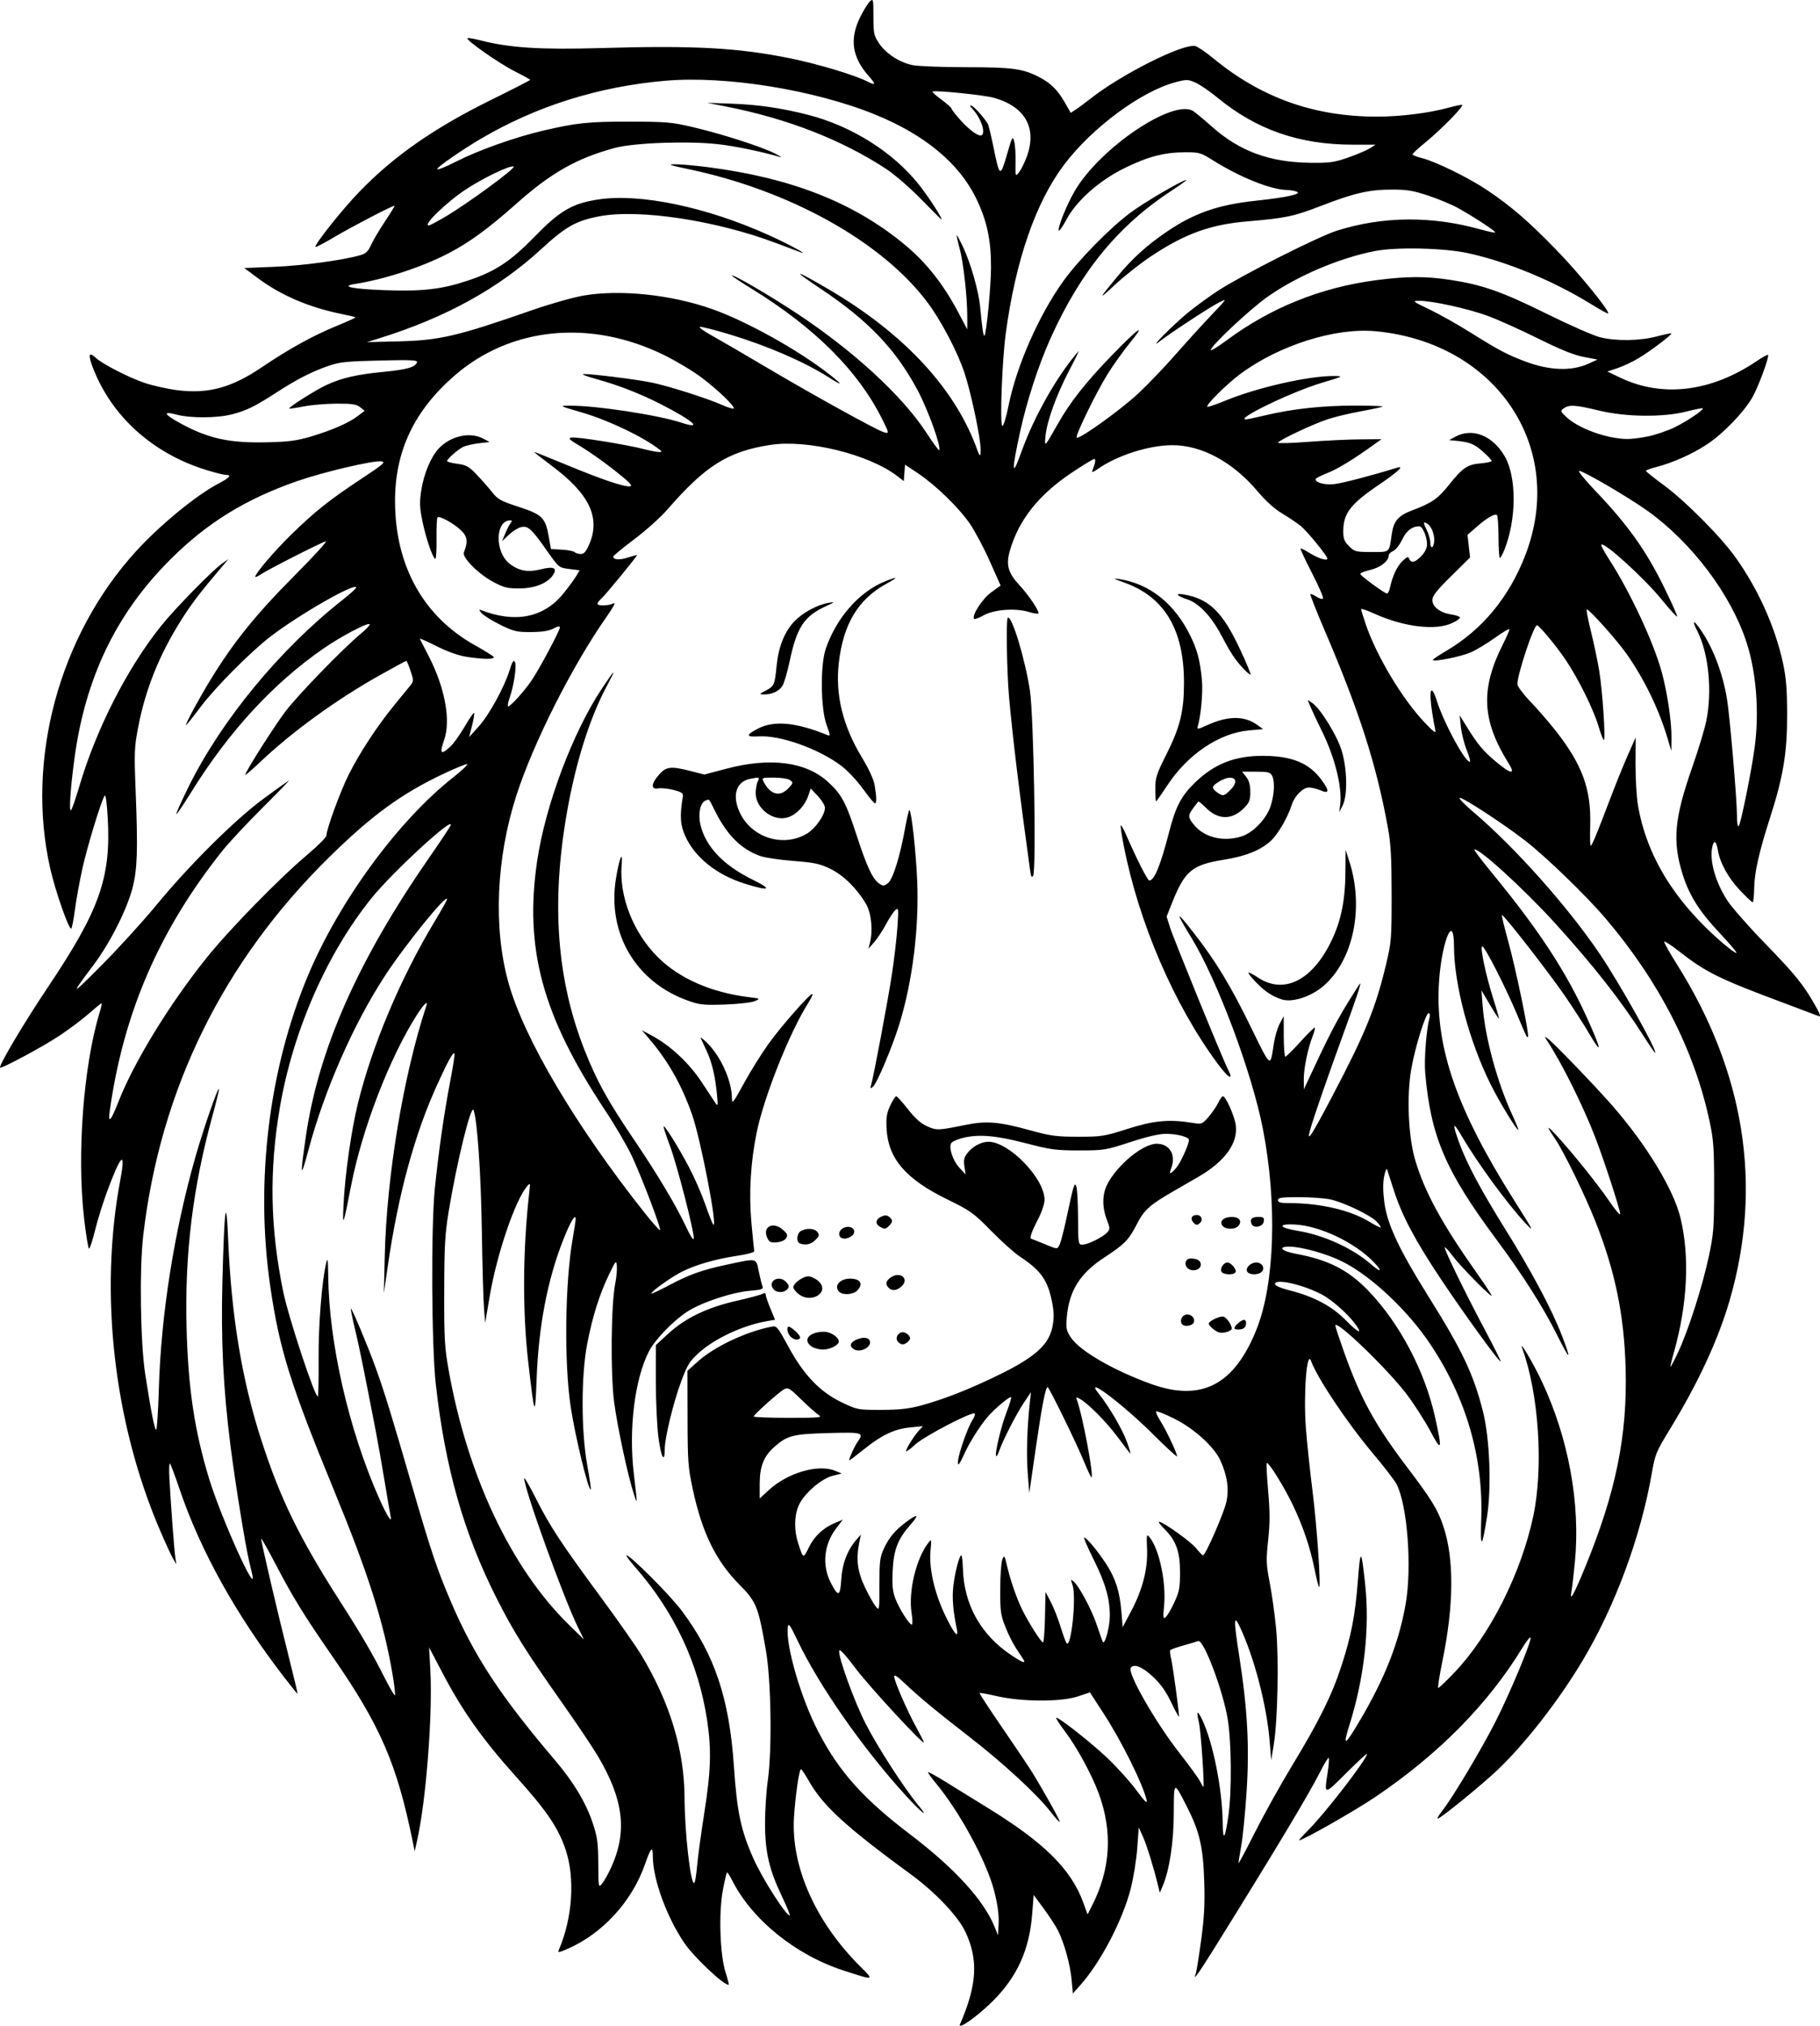 <?xml version="1.0" encoding="UTF-8" standalone="no"?>
<!-- Created with Inkscape (http://www.inkscape.org/) -->

<svg
   width="465.783mm"
   height="518.267mm"
   viewBox="0 0 465.783 518.267"
   version="1.1"
   id="svg5"
   xml:space="preserve"
   xmlns="http://www.w3.org/2000/svg"
   xmlns:svg="http://www.w3.org/2000/svg"><defs
     id="defs2" /><g
     id="layer1"
     transform="translate(16400.34,2509.383)"><path
       style="fill:#000000;stroke-width:1"
       d="m -16154.646,-1991.515 c 4.352,-10.029 4.732,-16.413 1.404,-23.579 -1.849,-3.979 -7.672,-10.136 -13.885,-14.681 -16.623,-12.158 -22.573,-17.59 -26.138,-23.859 -0.974,-1.714 -1.914,-3.124 -2.089,-3.132 -0.452,-0.022 -1.47,7.012 -1.791,12.389 -0.752,12.547 5.501,26.625 16.876,38.001 3.754,3.753 3.86,3.724 -4.135,1.14 -12.315,-3.98 -23.488,-13.017 -28.58,-23.115 -0.61,-1.21 -1.204,-2.106 -1.32,-1.99 -0.115,0.116 -0.58,2.132 -1.029,4.479 -1.115,5.812 -0.762,16.607 0.689,21.102 0.562,1.74 0.909,3.164 0.773,3.164 -1.382,0 -8.852,-7.062 -11.351,-10.731 -4.492,-6.593 -8.04,-16.343 -8.04,-22.091 0,-2.841 -0.499,-2.357 -1.994,1.938 -3.347,9.607 -10.951,17.879 -19.998,21.757 -2.217,0.951 -2.391,0.963 -2.041,0.146 3.473,-8.121 4.156,-18.308 1.717,-25.574 -1.885,-5.614 -4.837,-9.969 -12.613,-18.607 -8.573,-9.526 -13.762,-16.83 -18.878,-26.581 l -3.453,-6.582 0.319,5.822 c 0.618,11.337 -1.095,33.44 -3.379,43.541 l -0.628,2.784 -0.464,-2.278 c -4.089,-20.109 -8.281,-29.79 -20.608,-47.592 -7.296,-10.537 -10.135,-15.143 -14.512,-23.543 -2.031,-3.898 -3.699,-6.83 -3.704,-6.515 -0.01,0.815 4.228,18.962 7.058,30.185 1.317,5.221 2.332,9.493 2.257,9.493 -0.07,0 -1.659,-1.971 -3.519,-4.38 -12.191,-15.795 -21.358,-32.277 -26.652,-47.927 -1.15,-3.394 -2.264,-6.367 -2.476,-6.607 -0.212,-0.24 -0.281,1.468 -0.153,3.797 0.383,6.954 1.186,17.762 1.482,19.93 l 0.277,2.025 -0.864,-1.509 c -0.476,-0.83 -1.96,-4.061 -3.299,-7.181 -11.848,-27.613 -15.596,-60.678 -10.163,-89.658 1.465,-7.819 0.184,-6.65 -3.43,3.13 -1.036,2.804 -2.401,7.205 -3.034,9.78 -0.631,2.576 -1.323,4.683 -1.534,4.683 -0.211,0 -0.787,-3.519 -1.279,-7.821 -1.868,-16.326 -0.146,-39.062 3.98,-52.555 0.405,-1.323 0.629,-2.405 0.498,-2.405 -0.129,0 -1.583,1.185 -3.229,2.633 -1.645,1.448 -4.963,3.95 -7.373,5.56 -4.386,2.929 -15.389,8.828 -15.389,8.25 0,-1.099 6.355,-11.74 12.391,-20.746 13.08,-19.515 16.021,-27.833 15.189,-42.968 -0.224,-4.069 -0.527,-6.255 -0.805,-5.822 -0.906,1.404 -4.448,13.019 -5.694,18.666 -0.706,3.202 -1.556,7.873 -1.887,10.379 -0.332,2.506 -0.754,4.728 -0.939,4.938 -0.523,0.596 -4.051,-9.427 -5.39,-15.317 -6.335,-27.857 2.282,-59.682 22.002,-81.26 6.147,-6.725 15.411,-14.319 21.095,-17.288 2.889,-1.51 3.451,-2.204 1.782,-2.204 -0.542,0 -2.877,-0.594 -5.189,-1.319 -13.62,-4.271 -24.067,-13.758 -28.804,-26.159 -1.246,-3.262 -1.019,-4.103 0.68,-2.522 1.744,1.623 8.416,5.058 12.586,6.478 2.057,0.7 5.806,1.536 8.329,1.856 7.945,1.007 13.919,-0.614 21.704,-5.891 6.764,-4.584 13.041,-8.059 18.904,-10.46 2.86,-1.171 5.132,-2.199 5.049,-2.282 -0.09,-0.086 -1.879,-0.508 -3.989,-0.943 -8.065,-1.666 -15.166,-4.728 -20.942,-9.029 l -3.544,-2.639 7.847,-0.323 c 7.183,-0.296 17.3,-1.668 21.822,-2.959 1.444,-0.412 2.023,-0.964 2.784,-2.654 0.53,-1.174 2.149,-3.907 3.598,-6.072 1.451,-2.167 2.529,-3.94 2.397,-3.94 -0.599,0 -11.061,5.444 -15.308,7.964 -2.587,1.537 -4.8,2.697 -4.918,2.58 -0.433,-0.433 6.711,-9.429 11.133,-14.017 8.89,-9.224 19.248,-16.439 34.059,-23.723 5.36,-2.638 9.746,-4.885 9.746,-4.994 0,-0.115 -1.772,-1.092 -3.938,-2.182 -3.967,-1.993 -12.575,-8.014 -12.117,-8.473 0.144,-0.129 1.583,0.1 3.215,0.521 7.466,1.933 15.411,2.447 30.813,1.996 23.993,-0.7 35.139,-0.1 48.605,2.629 6.902,1.396 16.394,4.239 19.619,5.873 2.295,1.164 2.376,0.861 0.383,-1.409 -4.208,-4.792 -4.875,-9.409 -2.16,-14.927 0.894,-1.815 2.029,-3.665 2.523,-4.113 0.855,-0.773 0.9,-0.583 0.9,3.871 0,4.283 0.115,4.868 1.416,6.827 1.734,2.618 5.181,4.881 8.531,5.6 1.378,0.296 7.565,0.54 13.746,0.544 11.873,0 14.527,0.364 18.729,2.53 2.924,1.506 4.751,3.312 6.549,6.47 l 1.524,2.677 1.332,-0.87 c 0.733,-0.479 2.43,-1.735 3.769,-2.793 7.88,-6.217 23.765,-14.177 26.784,-13.419 0.639,0.161 2.697,1.559 4.573,3.106 12.25,10.105 25.819,14.944 41.898,14.944 5.978,0 13.306,-0.907 18.227,-2.256 1.533,-0.42 3.121,-0.766 3.53,-0.771 0.905,-0.014 -5.099,6.16 -9.479,9.738 -1.739,1.422 -3.164,2.745 -3.164,2.942 0,0.198 1.083,0.627 2.405,0.956 3.482,0.864 11.989,5.033 16.628,8.148 6.184,4.151 10.512,7.882 17.687,15.242 5.821,5.972 13.869,15.84 13.343,16.358 -0.101,0.101 -2.015,-0.942 -4.243,-2.322 -9.667,-5.992 -21.674,-10.965 -31.674,-13.119 -6.187,-1.332 -18.273,-1.6 -23.765,-0.53 -9.185,1.792 -20.031,6.422 -27.571,11.77 -4.495,3.186 -14.452,12.529 -14.452,13.559 0,0.296 1.851,-0.837 4.114,-2.514 11.288,-8.37 24.189,-13.544 38.335,-15.375 7.716,-0.999 12.588,-1.019 18.813,-0.072 8.206,1.246 13.278,3.024 24.555,8.604 5.849,2.895 12.033,5.622 13.744,6.062 4.078,1.048 10.194,0.969 14.61,-0.189 1.949,-0.511 3.619,-0.858 3.712,-0.771 0.277,0.258 -5.196,4.409 -8.27,6.272 -1.569,0.95 -4.033,2.12 -5.476,2.6 l -2.625,0.873 3.27,1.564 c 10.792,5.168 23.229,3.673 34.9,-4.194 1.501,-1.012 2.825,-1.744 2.942,-1.626 0.404,0.403 -2.46,8.176 -4.017,10.902 -2.145,3.754 -7.422,9.22 -11.553,11.965 -3.71,2.467 -8.796,4.742 -13.021,5.825 -1.457,0.373 -2.648,0.817 -2.648,0.985 0,0.168 1.993,1.765 4.43,3.549 5.562,4.07 14.661,13.212 18.485,18.574 5.796,8.123 10.113,17.719 12.145,26.996 0.832,3.801 1.058,6.616 1.068,13.417 0.01,9.675 -0.995,15.712 -4.406,26.327 -2.782,8.652 -3.939,13.787 -4.016,17.815 -0.04,2.036 -0.217,3.702 -0.395,3.702 -0.178,0 -1.616,-1.356 -3.196,-3.012 -3.004,-3.15 -5.166,-7.05 -5.705,-10.289 -0.423,-2.551 -1.069,-2.828 -1.479,-0.636 -0.65,3.462 0.905,8.849 3.886,13.461 1.114,1.722 5.376,6.578 9.474,10.791 7.829,8.05 10.026,10.755 12.977,15.976 1.357,2.401 1.581,3.095 0.911,2.817 -0.49,-0.203 -4.194,-1.601 -8.232,-3.107 -17.385,-6.482 -20.486,-8.005 -27.593,-13.561 -1.949,-1.524 -3.608,-2.591 -3.685,-2.372 -0.07,0.219 1.354,2.771 3.181,5.671 17.433,27.671 22.042,56.695 13.634,85.867 -2.949,10.233 -8.105,21.358 -15.488,33.419 -3.387,5.533 -3.66,6.201 -4.501,11.049 -2.808,16.179 -9.34,33.877 -17.658,47.84 -6.081,10.208 -14.768,21.373 -21.866,28.099 -4.146,3.928 -14.566,12.404 -15.249,12.404 -0.241,0 0.245,-0.854 1.079,-1.899 2.586,-3.24 10.064,-15.743 13.718,-22.941 3.714,-7.317 9.248,-20.585 8.954,-21.464 -0.101,-0.291 -1.071,0.93 -2.16,2.712 -8.814,14.414 -21.522,27.259 -37.807,38.215 -5.162,3.473 -18.321,10.946 -19.274,10.946 -0.151,0 0.92,-1.196 2.378,-2.658 4.39,-4.4 15.003,-18.163 15.003,-19.456 0,-0.219 -2.392,1.986 -5.317,4.899 -5.734,5.715 -5.662,5.716 -4.765,-0.069 0.304,-1.955 0.432,-3.674 0.286,-3.82 -0.147,-0.146 -1.177,1.546 -2.291,3.76 -2.791,5.55 -11.883,20.693 -26.752,44.556 -4.457,7.152 -5.818,9.024 -4.985,6.855 0.182,-0.476 0.798,-4.292 1.369,-8.48 0.806,-5.93 0.981,-9.295 0.791,-15.209 -0.28,-8.697 -1.183,-12.588 -4.379,-18.892 -3.422,-6.748 -3.386,-6.764 -3.407,1.497 -0.01,7.428 -1.11,14.629 -2.828,18.662 l -0.754,1.772 -0.362,-1.519 c -1.087,-4.566 -2.924,-10.555 -3.902,-12.72 l -1.117,-2.469 -0.392,5.316 c -0.215,2.924 -0.963,7.557 -1.66,10.297 -2.044,8.027 -7.622,18.739 -12.818,24.611 l -1.992,2.252 -0.333,-3.584 c -0.361,-3.892 -1.88,-9.352 -3.494,-12.564 -0.56,-1.114 -2.186,-3.612 -3.614,-5.552 l -2.595,-3.527 -0.366,4.742 c -0.723,9.361 -3.835,16.22 -10.24,22.564 -3.876,3.838 -8.941,7.388 -8.241,5.776 z m 8.771,-33.989 c -1.932,-7.599 -8.867,-20.389 -15.116,-27.879 -1.113,-1.334 -1.937,-2.513 -1.829,-2.619 0.1,-0.106 2.128,1.013 4.493,2.489 2.365,1.476 7.035,4.357 10.376,6.402 14.781,9.048 21.717,15.883 24.849,24.485 l 1.098,3.016 1.134,-2.223 c 4.787,-9.386 5.343,-19.011 1.665,-28.871 -1.815,-4.86 -5.51,-11.637 -8.55,-15.679 -1.474,-1.958 -2.496,-3.56 -2.273,-3.56 0.832,0 8.841,6.312 13.063,10.297 2.408,2.273 5.733,5.956 7.391,8.183 2.334,3.139 2.931,3.709 2.656,2.532 -0.954,-4.081 -6.41,-15.055 -10.986,-22.092 l -3.5,-5.384 -3.148,1.051 c -4.225,1.411 -14.285,1.372 -20.614,-0.08 -2.367,-0.543 -4.383,-0.911 -4.482,-0.818 -0.101,0.093 2.533,4.115 5.845,8.937 3.312,4.822 6.727,9.906 7.586,11.298 3.053,4.941 7.282,12.544 7.087,12.739 -0.115,0.109 -1.177,-1.07 -2.372,-2.62 -3.401,-4.409 -12.157,-12.483 -20.747,-19.13 -8.5,-6.579 -13.076,-10.374 -16.84,-13.969 -1.613,-1.541 -2.404,-2.026 -2.404,-1.475 0,1.146 3.206,8.54 5.598,12.912 1.098,2.006 1.995,3.776 1.995,3.934 0,0.864 -14.026,-14.32 -17.456,-18.898 -2.671,-3.563 -4.097,-5.099 -4.209,-4.53 -0.301,1.53 3.843,12.944 6.794,18.713 3.057,5.977 9.848,16.481 13.451,20.808 3.023,3.631 0.806,1.914 -3.211,-2.486 -10.973,-12.022 -22.17,-28.047 -27.694,-39.636 -1.926,-4.04 -2.337,-4.614 -2.489,-3.473 -0.613,4.604 3.347,18.212 7.783,26.752 5.344,10.285 11.488,17.152 23.571,26.34 11.249,8.555 18.703,16.684 21.476,23.422 l 0.972,2.36 0.143,-3.161 c 0.101,-2.114 -0.27,-4.793 -1.106,-8.085 z m -54.244,1.506 c -3.357,-6.976 -4.43,-11.545 -4.43,-18.86 0,-3.342 0.312,-8.24 0.694,-10.886 1.137,-7.887 0.881,-25.655 -0.482,-33.477 -1.942,-11.154 -2.436,-12.381 -6.714,-16.697 -6.086,-6.139 -9.593,-13.299 -12.001,-24.506 -1.192,-5.546 -1.307,-7.129 -1.327,-18.165 l -0.03,-12.089 2.738,-2.452 c 4.141,-3.708 12.219,-7.534 18.583,-8.8 1.559,-0.31 1.606,-0.258 4.557,5.151 3.943,7.228 8.084,11.528 13.662,14.192 3.947,1.884 4.085,1.91 10.078,1.9 4.637,-0.014 7.038,-0.272 10.146,-1.115 6.05,-1.642 12.824,-4.324 20.485,-8.11 8.726,-4.313 12.218,-7.475 13.136,-11.898 0.439,-2.119 0.448,-3.635 0.03,-5.936 -1.088,-6 -2.811,-8.512 -8.357,-12.176 -1.392,-0.92 -4.696,-3.879 -7.341,-6.576 -4.521,-4.608 -5.207,-5.097 -11.392,-8.131 -10.484,-5.142 -14.955,-10.373 -15.355,-17.968 -0.152,-2.892 0.03,-4.021 0.931,-5.949 0.616,-1.309 1.3,-2.38 1.523,-2.38 0.222,0 1.586,1.503 3.03,3.34 1.852,2.358 3.298,3.638 4.912,4.352 2.444,1.081 2.773,1.069 9.769,-0.353 5.372,-1.093 8.583,-0.829 16.511,1.358 5.313,1.465 6.762,1.661 12.348,1.663 5.986,0 6.672,-0.106 12.657,-2.014 6.682,-2.129 10.624,-2.501 16.478,-1.554 2.516,0.407 2.579,0.385 4.213,-1.476 0.912,-1.039 2.026,-2.66 2.475,-3.602 0.451,-0.942 0.999,-1.713 1.222,-1.713 0.723,0 2.965,5.011 3.285,7.344 0.633,4.624 -2.709,9.28 -9.5,13.231 -1.501,0.874 -4.325,2.506 -6.274,3.626 -6.252,3.592 -7.696,4.887 -9.564,8.579 -1.985,3.92 -3.181,5.142 -8.283,8.463 -6.253,4.07 -9.043,8.517 -9.618,15.333 -0.237,2.798 -0.115,3.388 1.035,5.129 2.273,3.436 10.904,8.438 20.543,11.907 12.915,4.648 21.359,0.237 27.038,-14.122 4.62,-11.679 5.252,-32.226 1.573,-51.136 -2.81,-14.439 -11.649,-38.042 -18.353,-49.001 -4.137,-6.764 -3.985,-7.093 0.577,-1.249 5.66,7.252 9.456,13.49 14.56,23.922 5.385,11.007 5.06,10.766 6.019,4.476 0.261,-1.715 0.937,-3.994 1.501,-5.063 l 1.026,-1.944 0.01,5.19 c 0,2.854 0.198,5.19 0.413,5.19 0.215,0 1.949,-1.721 3.855,-3.825 1.904,-2.103 3.561,-3.727 3.681,-3.607 0.115,0.119 -0.129,1.1 -0.554,2.179 -1.231,3.137 -2.296,8.334 -2.27,11.075 l 0.03,2.531 0.821,-1.772 c 4.993,-10.773 7.183,-15.088 10.049,-19.789 1.852,-3.039 3.442,-5.526 3.534,-5.526 0.271,0 -0.996,3.797 -4.224,12.657 -4.001,10.979 -7.427,20.848 -8.434,24.291 -1.255,4.284 -0.07,2.542 5.644,-8.343 8.383,-15.955 11.002,-22.395 13.667,-33.601 1.326,-5.574 1.401,-6.528 1.391,-17.788 0,-9.278 -0.214,-13.013 -0.931,-16.961 -2.947,-16.19 -7.255,-29.657 -16.1,-50.322 -2.193,-5.122 -3.887,-9.412 -3.766,-9.534 0.129,-0.115 0.818,0.169 1.547,0.647 0.729,0.478 1.49,0.705 1.689,0.505 0.201,-0.201 -1.055,-3.122 -2.79,-6.493 -1.735,-3.37 -3.065,-6.216 -2.959,-6.323 0.115,-0.101 1.109,0.383 2.226,1.088 2.243,1.415 4.647,2.187 4.647,1.491 0,-0.689 -5.124,-6.955 -6.834,-8.36 -0.837,-0.686 -2.931,-2.095 -4.656,-3.13 -2.021,-1.211 -4.265,-3.223 -6.308,-5.652 -6.363,-7.568 -14.356,-11.899 -21.912,-11.877 -6.028,0.014 -14.23,2.656 -19.154,6.161 -1.037,0.739 -1.476,0.871 -1.294,0.386 0.809,-2.15 0.946,-3.011 0.476,-3.011 -0.282,0 -2.896,1.593 -5.809,3.541 -8.402,5.619 -13.5,12.048 -15.761,19.88 -1.065,3.688 -0.503,5.686 2.524,8.954 2.176,2.349 4.808,6.213 4.808,7.057 0,0.257 -1.082,0.129 -2.404,-0.281 -3.45,-1.071 -8.971,-0.667 -11.678,0.855 -1.16,0.652 -2.237,1.055 -2.395,0.897 -0.744,-0.743 2.102,-5.179 4.366,-6.804 l 2.401,-1.725 -2.752,-6.187 c -1.511,-3.404 -3.817,-7.741 -5.122,-9.64 -2.84,-4.13 -8.783,-9.897 -13.308,-12.912 l -3.282,-2.187 -0.158,2.098 -0.157,2.097 -1.733,-1.322 c -7.287,-5.558 -22.989,-9.396 -32.444,-7.928 -10.802,1.675 -16.588,5.309 -26.334,16.536 -1.701,1.96 -5.507,5.378 -8.459,7.595 -2.951,2.217 -5.372,4.209 -5.38,4.428 -0.03,0.848 1.623,0.952 3.791,0.237 1.249,-0.41 2.271,-0.672 2.271,-0.58 0,0.334 -8.011,10.101 -9.053,11.038 -0.59,0.529 -1.074,1.157 -1.074,1.392 0,0.611 2.915,0.529 4.122,-0.115 0.65,-0.347 0,0.9 -1.779,3.447 -8.771,12.516 -18.675,32.117 -23.041,45.597 -5.209,16.085 -5.979,33.979 -2.065,48.005 3.99,14.29 17.221,36.651 34.817,58.837 2.057,2.595 3.848,4.611 3.979,4.481 0.343,-0.344 -4.637,-13.459 -7.188,-18.927 -1.198,-2.566 -4.335,-7.92 -6.973,-11.898 -15.949,-24.047 -20.615,-41.259 -17.274,-63.719 2.116,-14.229 9.123,-32.865 16.549,-44.006 3.578,-5.37 3.813,-5.454 1.134,-0.407 -4.3,8.098 -7.849,19.4 -10.074,32.084 -4.076,23.234 -2.602,42.866 4.574,60.968 3.1,7.819 5.883,12.847 12.611,22.783 6.101,9.008 10.952,17.153 13.484,22.634 0.874,1.892 1.672,3.098 1.772,2.68 0.296,-1.213 -4.229,-18.849 -6.141,-23.938 -0.959,-2.552 -1.661,-4.722 -1.56,-4.822 0.291,-0.291 3.773,5.308 6.483,10.425 1.369,2.586 3.247,6.878 4.173,9.538 0.926,2.66 1.847,4.987 2.047,5.171 1.218,1.123 -3.224,-21.92 -5.431,-28.175 -2.677,-7.588 -6.081,-13.605 -10.92,-19.3 l -1.906,-2.243 2.662,1.44 c 4.694,2.539 9.429,6.973 12.617,11.817 1.62,2.464 3.237,4.916 3.592,5.449 0.547,0.821 0.603,0.503 0.359,-2.069 -0.465,-4.905 -1.293,-8.417 -2.686,-11.391 -0.717,-1.532 -1.403,-3.013 -1.522,-3.292 -0.115,-0.279 0.559,0.229 1.507,1.129 3.559,3.377 6.477,9.796 6.505,14.313 0,1.612 0.287,1.27 3.06,-3.797 1.676,-3.063 4.485,-7.575 6.24,-10.027 3.318,-4.63 10.896,-13.236 11.301,-12.831 0.129,0.128 -0.393,1.222 -1.157,2.431 -4.702,7.449 -11.174,23.694 -13.077,32.831 -1.566,7.508 -2.057,15.699 -1.388,23.114 0.34,3.76 0.669,7.082 0.732,7.382 0.07,0.32 -1.768,0.824 -4.443,1.22 -5.387,0.797 -10.647,2.318 -14.138,4.087 -2.655,1.346 -8.047,5.215 -7.722,5.541 0.101,0.106 2.129,-0.839 4.495,-2.098 5.151,-2.74 8.455,-3.921 14.704,-5.257 8.025,-1.715 7.53,-1.817 8.265,1.705 0.347,1.671 0.778,3.402 0.957,3.848 0.271,0.681 -0.228,0.857 -3.118,1.1 -4.696,0.395 -12.518,2.987 -16.145,5.352 -3.651,2.38 -8.294,7.194 -9.816,10.181 -3.65,7.152 -5.213,19.871 -3.852,31.336 0.948,7.993 0.948,8.076 0,5.141 -1.543,-4.725 -4.237,-17.306 -5.052,-23.595 -0.946,-7.294 -0.781,-24.798 0.284,-30.224 0.317,-1.615 0.507,-3.665 0.421,-4.557 -0.148,-1.521 -0.27,-1.388 -1.987,2.176 -2.46,5.104 -4.228,10.71 -5.59,17.72 -1.581,8.143 -1.577,22.325 0,31.09 0.6,3.316 1.011,6.11 0.91,6.21 -0.565,0.566 -3.975,-13.43 -5.141,-21.099 -1.715,-11.29 -1.471,-31.818 0.513,-43.085 0.412,-2.34 0.749,-4.588 0.749,-4.995 0,-1.562 -1.374,0.741 -3.172,5.312 -4.066,10.338 -6.323,22.145 -6.821,35.68 -0.369,10.057 -0.52,9.74 -2.156,-4.557 -1.482,-12.954 -1.381,-28.615 0.283,-43.278 0.275,-2.432 0.251,-2.498 -0.566,-1.53 -3.078,3.654 -7.719,17.296 -9.559,28.1 l -1.166,6.835 -0.302,-3.797 c -0.167,-2.088 -0.417,-11.088 -0.553,-19.999 -0.224,-14.51 -1.178,-28.31 -2.121,-30.631 -0.629,-1.549 -4.266,13.255 -6.344,25.821 -0.964,5.834 -1.135,8.837 -1.161,20.505 -0.03,12.159 0.101,14.398 1.146,20.252 4.82,26.987 15.995,50.642 30.734,65.059 l 3.882,3.797 -1.498,-3.038 c -3.67,-7.445 -13.79,-35.47 -13.79,-38.189 0,-0.425 1.38,1.956 3.065,5.292 3.572,7.07 6.426,11.396 16.863,25.556 4.206,5.708 8.746,12.202 10.086,14.429 7.291,12.116 10.966,24.265 11.019,36.416 0.04,8.995 1.565,22.391 2.486,21.822 0.21,-0.129 0.534,-2.064 0.721,-4.3 0.186,-2.236 1.016,-8.337 1.842,-13.559 1.692,-10.673 1.866,-16.202 0.745,-23.671 -2.197,-14.631 -8.436,-27.903 -18.506,-39.365 -1.408,-1.601 -2.368,-2.911 -2.136,-2.911 0.993,0 11.031,10.049 14.068,14.083 8.469,11.25 12.237,22.458 13.417,39.897 0.791,11.702 1.806,16.48 5.015,23.633 2.315,5.16 8.259,14.474 9.264,14.518 0.198,0.014 -0.656,-2.092 -1.896,-4.668 z m -31.689,-117.466 c -0.376,-2.852 -0.686,-9.371 -0.689,-14.488 v -9.304 l 3.189,-2.932 c 4.314,-3.968 9.96,-6.694 17.316,-8.36 3.203,-0.725 6.221,-1.53 6.709,-1.789 0.623,-0.33 0.89,-0.28 0.899,0.167 0,0.35 0.548,1.942 1.204,3.537 l 1.192,2.9 -1.838,0.306 c -6.229,1.038 -13.557,4.422 -17.683,8.167 -2.331,2.116 -2.918,3.065 -4.481,7.245 -1.999,5.348 -4.216,14.435 -4.223,17.311 0,3.842 -0.929,2.245 -1.589,-2.76 z m 50.062,-22.697 c -1.263,-0.729 -1.095,-1.722 0.403,-2.405 1.796,-0.818 3.244,-0.733 3.605,0.211 0.59,1.535 -2.358,3.148 -4.008,2.194 z m -10.899,-0.744 c -2.376,-1.665 -0.59,-3.768 3.202,-3.768 1.672,0 3.773,1.393 3.773,2.503 0,0.909 -2.257,2.054 -4.05,2.054 -0.99,0 -2.306,-0.355 -2.925,-0.788 z m 22.39,-0.941 c -1.003,-0.734 -0.717,-2.165 0.529,-2.643 0.858,-0.329 2.283,0.624 2.283,1.527 0,0.317 -0.431,0.845 -0.957,1.174 -0.747,0.466 -1.156,0.453 -1.855,-0.057 z m -27.783,-1.598 c -0.965,-0.965 -1.098,-2.98 -0.162,-2.45 1.344,0.762 2.867,2.4 2.612,2.813 -0.421,0.68 -1.579,0.508 -2.45,-0.363 z m 109.577,-1.088 c -1.003,-0.362 -2.532,-1.71 -2.532,-2.233 0,-0.648 3.05,-2.063 3.813,-1.77 1.047,0.401 2.482,2.837 1.959,3.324 -0.681,0.634 -2.379,0.99 -3.24,0.679 z m 4.05,-1.042 c 0,-0.65 1.726,-2.137 2.48,-2.137 0.363,0 0.56,0.483 0.466,1.139 -0.115,0.816 -0.557,1.185 -1.553,1.299 -0.766,0.088 -1.393,-0.047 -1.393,-0.301 z m -13.331,-0.956 c -0.715,-0.714 -0.29,-2.141 0.73,-2.465 1.319,-0.419 2.644,0.764 2.187,1.953 -0.32,0.835 -2.256,1.174 -2.917,0.512 z m -98.238,-7.8 c -0.735,-0.577 -1.335,-1.358 -1.335,-1.735 0,-0.993 2.47,-2.785 3.838,-2.785 0.643,0 1.781,0.526 2.527,1.169 3.209,2.76 -1.66,6.003 -5.03,3.351 z m 10.411,-0.571 c -1.568,-1.567 0.399,-3.586 3.263,-3.35 2.252,0.185 2.833,1.412 1.412,2.982 -0.994,1.098 -3.73,1.313 -4.675,0.367 z m -16.789,-0.634 c -1.724,-2.077 1.414,-3.848 3.241,-1.83 0.762,0.841 0.813,1.166 0.291,1.796 -0.809,0.975 -2.735,0.993 -3.532,0.034 z m 29.447,-0.379 c -0.936,-0.935 -0.728,-1.822 0.633,-2.714 2.384,-1.562 4.711,0.428 2.697,2.305 -1.236,1.152 -2.439,1.3 -3.33,0.409 z m 85.137,-4.209 c -0.333,-0.868 0.64,-2.272 1.575,-2.272 0.907,0 2.449,1.872 2.062,2.5 -0.511,0.826 -3.3,0.651 -3.637,-0.228 z m 6.556,-0.068 c -0.357,-0.93 1.036,-2.205 2.411,-2.205 1.366,0 2.251,1.356 1.484,2.278 -0.858,1.034 -3.489,0.985 -3.895,-0.073 z m -15.338,-0.933 c -0.826,-0.995 -0.289,-2.285 0.949,-2.285 1.632,0 2.589,0.562 2.589,1.519 0,1.522 -2.468,2.056 -3.538,0.766 z m -99.113,-6.164 c -0.987,-0.398 -0.747,-2.606 0.346,-3.191 1.313,-0.703 3.237,-0.663 3.983,0.083 0.847,0.848 0.768,1.228 -0.501,2.41 -1.061,0.988 -2.471,1.245 -3.828,0.697 z m -8.324,-1.446 c -1.273,-2.793 1.477,-4.233 3.96,-2.074 1.197,1.04 1.355,1.424 0.896,2.179 -0.336,0.551 -1.294,0.979 -2.403,1.074 -1.576,0.134 -1.933,-0.037 -2.453,-1.178 z m 18.504,-0.504 c -0.413,-1.078 0.729,-2.272 2.176,-2.272 1.589,0 2.155,1.448 0.92,2.352 -1.245,0.91 -2.731,0.871 -3.096,-0.079 z m 10.325,-2.312 c -1.262,-0.735 -1.095,-1.911 0.364,-2.576 0.957,-0.436 1.434,-0.418 2.025,0.073 0.979,0.812 0.975,1.259 -0.01,2.255 -0.923,0.922 -1.168,0.948 -2.37,0.249 z m 87.716,-0.213 c -0.941,-1.134 0.243,-2.278 2.357,-2.278 1.916,0 2.702,1.063 1.687,2.285 -0.808,0.974 -3.235,0.97 -4.044,0 z m 7.404,-0.525 c -0.471,-1.227 0.06,-1.754 1.774,-1.754 1.292,0 1.5,0.174 1.362,1.139 -0.202,1.427 -2.641,1.905 -3.136,0.615 z m -14.98,-0.466 c -0.754,-0.908 -0.274,-1.794 0.97,-1.794 1.132,0 1.673,1.186 0.895,1.964 -0.75,0.751 -1.13,0.717 -1.865,-0.169 z m -82.391,-34.961 c 0.652,-2.191 4.399,-22.157 5.368,-28.602 0.565,-3.759 1.185,-9.113 1.379,-11.898 0.326,-4.697 0.29,-5.013 -0.496,-4.363 -0.467,0.385 -1.545,2.008 -2.397,3.607 -0.853,1.599 -2.219,3.676 -3.037,4.616 l -1.485,1.709 0.383,-1.519 c 0.815,-3.223 0.364,-7.613 -1.024,-9.98 -2.303,-3.933 -5.783,-7.351 -9.13,-8.972 -2.67,-1.292 -4.066,-1.589 -9.461,-2.009 -3.48,-0.271 -7.299,-0.84 -8.486,-1.264 -4.831,-1.725 -8.466,-5.338 -11.511,-11.444 -1.685,-3.378 -1.461,-3.126 -2.436,-2.752 -1.362,0.522 -1.978,3.301 -1.352,6.102 1.247,5.582 5.86,10.469 13.331,14.126 5.358,2.621 4.431,3.069 -2.091,1.009 -7.071,-2.234 -12.61,-6.669 -15.078,-12.072 -1.324,-2.899 -1.468,-5.186 -0.641,-10.2 0.129,-0.822 -0.291,-1.121 -2.367,-1.661 -1.392,-0.362 -3.157,-0.543 -3.923,-0.403 -1.942,0.357 -1.865,-1.172 0.179,-3.499 1.846,-2.103 3.041,-2.238 8.178,-0.921 l 3.421,0.877 5.692,-1.502 c 11.123,-2.936 20.206,-1.787 25.826,3.266 3.594,3.231 4.68,5.242 7.493,13.869 2.646,8.121 4.097,11.183 5.842,12.328 0.93,0.61 1.21,0.584 2.179,-0.2 1.264,-1.025 3.06,-6.835 4.389,-14.21 0.466,-2.587 0.953,-4.599 1.082,-4.47 0.55,0.551 1.673,10.79 1.978,18.034 0.513,12.25 -1.217,26.018 -4.657,37.039 -1.787,5.726 -5.667,14.888 -6.648,15.703 -0.692,0.574 -0.759,0.527 -0.5,-0.345 z m -16.496,-64.34 c 2.235,-1.305 4.696,-4.802 4.696,-6.673 0,-0.582 -0.818,-1.927 -1.819,-2.989 l -1.822,-1.931 -0.67,1.951 c -0.848,2.467 -2.959,4.69 -5.138,5.409 -3.678,1.214 -8.271,-2.203 -8.271,-6.154 0,-1.123 0.237,-2.481 0.524,-3.02 0.571,-1.067 0.378,-1.134 -1.945,-0.67 -3.577,0.716 -4.678,4.216 -2.69,8.551 2.97,6.476 11.047,9.08 17.135,5.525 z m -4.612,-11.71 c 1.194,-1.288 1.218,-1.416 0.384,-2.025 -0.502,-0.367 -2.284,-0.65 -4.1,-0.65 -3.169,0 -3.205,0.016 -2.623,1.139 1.697,3.281 4.167,3.879 6.339,1.536 z m 109.783,70.473 c -11.147,-15.073 -20.211,-36.154 -24.043,-55.922 -0.512,-2.639 -0.837,-4.893 -0.722,-5.008 0.115,-0.115 0.649,0.791 1.184,2.014 2.938,6.703 5.662,12.096 6.111,12.096 1.306,0 2.898,-3.914 5.132,-12.618 1.616,-6.296 3.117,-9.123 6.642,-12.512 4.929,-4.738 10.105,-6.767 17.271,-6.767 7.408,0 11.908,1.843 15.035,6.161 2.088,2.881 2.021,3.618 -0.24,2.673 -0.966,-0.403 -2.302,-0.734 -2.969,-0.734 -1.573,0 -3.676,2.126 -4.425,4.475 -1.056,3.306 -3.625,7.674 -5.463,9.289 -2.72,2.388 -6.371,3.829 -11.968,4.726 -8.08,1.294 -9.942,2.853 -13.201,11.056 l -1.379,3.472 0.895,2.84 c 0.927,2.942 13.478,33.678 14.781,36.198 1.633,3.159 0.171,2.362 -2.641,-1.439 z m 6.042,-58.072 c 3.057,-0.908 6.618,-4.656 7.615,-8.018 0.919,-3.092 1.031,-6.185 0.275,-7.598 -0.442,-0.826 -1.084,-0.979 -4.088,-0.979 h -3.563 l 1.05,1.334 c 0.741,0.943 1.049,2.071 1.049,3.848 0,2.175 -0.228,2.742 -1.692,4.205 -3.008,3.008 -6.544,2.967 -9.624,-0.113 -1.016,-1.016 -1.919,-1.753 -2.006,-1.637 -0.09,0.116 -0.658,0.868 -1.266,1.671 -1.428,1.884 -1.395,2.423 0.264,4.395 2.646,3.145 7.329,4.275 11.986,2.892 z m -2.686,-11.999 c 2.643,-2.644 0.481,-4.162 -2.951,-2.07 -1.94,1.183 -2.036,1.699 -0.519,2.761 1.519,1.065 1.762,1.017 3.47,-0.691 z m -138.764,54.028 c -13.468,-4.745 -20.873,-17.281 -18.537,-31.378 0.876,-5.288 1.774,-7.372 1.44,-3.342 -0.662,7.991 2.957,17.233 9.202,23.489 5.451,5.463 13.658,9.088 23.26,10.275 3.094,0.383 3.104,0.389 1.596,1.037 -0.836,0.359 -4.253,0.748 -7.595,0.865 -5.371,0.188 -6.457,0.079 -9.366,-0.947 z m 151.886,-0.351 c -2.43,-0.769 -4.315,-2.008 -6.548,-4.301 -1.235,-1.27 -2.141,-2.413 -2.013,-2.542 0.129,-0.128 1.184,0.405 2.346,1.186 6.665,4.476 13.969,0.867 18.881,-9.328 2.465,-5.114 3.524,-10.303 3.588,-17.573 l 0.04,-5.717 0.946,2.921 c 3.813,11.794 1.085,25.154 -6.497,31.812 -3.184,2.796 -8.05,4.398 -10.754,3.542 z m -64.484,-33.284 c -2.8,-20.305 -4.428,-33.746 -5.372,-44.346 -0.544,-6.106 -0.764,-19.55 -0.326,-19.987 0.96,-0.96 4.431,10.379 5.688,18.586 0.964,6.288 1.66,45.863 0.834,47.341 -0.379,0.679 -0.557,0.334 -0.824,-1.593 z m 79.408,-16.655 c 0.531,-4.423 -1.45,-12.237 -4.808,-18.966 -1.042,-2.088 -2.263,-4.679 -2.714,-5.758 l -0.818,-1.96 1.14,0.749 c 2.063,1.356 6.363,8.285 7.546,12.158 1.438,4.715 1.576,11.445 0.285,14.05 l -0.876,1.772 z m -122.179,-3.968 c -1.493,-2.089 -3.94,-4.687 -5.551,-5.894 -5.849,-4.384 -15.609,-7.848 -21.142,-7.503 -3.292,0.205 -3.312,-0.361 -0.07,-2.026 4.08,-2.1 9.711,-1.563 17.696,1.689 0.789,0.322 0.769,0.068 -0.214,-2.605 -1.513,-4.115 -1.642,-15.235 -0.227,-19.416 2.719,-8.024 8.69,-14.767 15.397,-17.383 3.205,-1.252 3.243,-1.015 0.115,0.706 -7.224,3.973 -11.021,10.303 -12.158,20.267 -0.927,8.132 1.015,16.053 5.928,24.182 1.775,2.939 3.009,5.629 3.249,7.088 0.518,3.134 0.534,4.63 0.06,4.63 -0.219,0 -1.6,-1.681 -3.07,-3.735 z m 74.854,0.033 c 0,-2.858 0.289,-3.768 2.736,-8.627 3.609,-7.167 4.601,-11.171 4.598,-18.555 0,-13.623 -5.015,-21.971 -15.387,-25.64 -2.645,-0.936 -2.917,-1.118 -1.313,-0.874 7.938,1.208 14.296,6.266 18.372,14.616 1.738,3.562 2.444,6.263 2.913,11.161 0.302,3.131 -0.254,9.299 -1.078,11.988 -0.231,0.753 0.101,0.702 2.466,-0.38 5.236,-2.397 9.436,-2.433 12.694,-0.109 l 1.593,1.136 -3.649,0.326 c -7.577,0.677 -15.671,6.129 -20.882,14.066 -1.476,2.248 -2.769,4.088 -2.873,4.088 -0.101,0 -0.19,-1.438 -0.19,-3.195 z m -99.65,-25.173 c 2.113,-1.116 2.248,-1.427 2.727,-6.313 0.468,-4.761 1.963,-8.577 4.395,-11.213 2.129,-2.311 6.045,-4.452 8.99,-4.915 1.624,-0.257 1.56,-0.184 -0.785,0.89 -5.578,2.55 -7.436,5.389 -9.287,14.181 -0.582,2.76 -1.414,5.561 -1.848,6.225 -0.894,1.363 -2.686,2.185 -4.694,2.151 -1.31,-0.021 -1.293,-0.057 0.502,-1.006 z m 122.108,-5.68 c -2.077,-2.222 -3.212,-3.953 -5.732,-8.733 -2.4,-4.554 -5.684,-7.984 -8.507,-8.885 -2.787,-0.891 -3.345,-1.695 -0.877,-1.263 6.419,1.124 9.841,4.452 14.265,13.871 1.719,3.66 2.96,6.655 2.757,6.655 -0.203,0 -1.061,-0.739 -1.906,-1.645 z m -161.681,306.689 c 4.14,-9.144 3.127,-17.37 -3.515,-28.506 -1.379,-2.312 -5.435,-8.349 -9.011,-13.417 -9.289,-13.158 -12.528,-18.328 -16.875,-26.934 -8.364,-16.562 -13.108,-33.246 -15.506,-54.526 -1.109,-9.85 -1.263,-40.295 -0.255,-50.278 0.936,-9.251 2.424,-19.61 3.951,-27.501 0.719,-3.708 1.2,-6.848 1.071,-6.977 -0.387,-0.386 -1.579,1.756 -4.34,7.795 -5.889,12.877 -10.081,28.26 -12.761,46.816 l -0.968,6.701 0.228,-9.62 c 0.482,-20.379 4.768,-46.106 10.646,-63.92 0.501,-1.514 -0.662,-0.399 -2.38,2.283 -6.992,10.919 -14.027,29.131 -16.866,43.664 -2.062,10.551 -2.241,11.016 -1.96,5.063 0.363,-7.703 1.98,-19.104 3.703,-26.084 3.645,-14.787 10.89,-31.964 19.565,-46.389 1.784,-2.964 3.242,-5.567 3.242,-5.784 0,-1.576 -10.842,11.809 -16.022,19.781 -7.992,12.298 -15.378,29.127 -19.435,44.282 -2.09,7.807 -2.222,7.11 -0.666,-3.526 3.236,-22.116 13.293,-44.838 31.41,-70.974 2.922,-4.215 5.447,-8.013 5.612,-8.44 1.022,-2.663 -14.854,11.926 -20.229,18.588 -11.444,14.189 -20.143,34.041 -23.466,53.559 -2.756,16.176 -2.501,30.688 0.823,47.001 1.368,6.711 8.263,27.561 8.903,26.921 0.129,-0.135 0.218,-4.451 0.183,-9.59 -0.06,-8.729 0.85,-20.058 1.974,-24.662 0.334,-1.373 0.443,-0.633 0.485,3.291 0.179,17.367 5.264,39.562 13.107,57.212 1.843,4.149 3.308,6.445 2.878,4.513 -0.115,-0.533 -0.798,-4.5 -1.509,-8.816 -0.711,-4.316 -1.735,-10.126 -2.274,-12.911 -3.268,-16.861 -4.27,-21.787 -5.355,-26.294 -0.664,-2.767 -1.134,-5.104 -1.043,-5.195 0.221,-0.221 4.363,9.65 6.309,15.035 2.273,6.288 4.058,12.08 9.137,29.618 5.024,17.349 6.607,22.074 10.197,30.442 5.951,13.868 12.624,24.017 26.593,40.44 4.789,5.631 7.949,10.909 9.701,16.202 1.144,3.455 1.347,4.966 1.38,10.277 0.04,6.191 0.04,6.22 1,5.063 0.53,-0.64 1.582,-2.531 2.338,-4.202 z m 174.148,-25.821 c 6.839,-11.241 10.216,-18.033 12.624,-25.39 2.597,-7.941 3.588,-13.047 4.301,-22.201 0.643,-8.228 0.855,-8.108 1.851,1.045 1.212,11.14 -0.221,23.943 -4.035,36.068 -1.823,5.798 -1.174,5.411 3.051,-1.816 6.157,-10.534 9.617,-19.415 11.333,-29.093 1.671,-9.415 0.465,-25.413 -2.316,-30.759 -0.507,-0.975 -3.226,-4.506 -6.042,-7.848 -6.517,-7.732 -14.301,-19.362 -15.829,-23.649 -1.086,-3.05 -1.981,8.364 -1.337,17.067 0.267,3.62 1.035,10.911 1.706,16.201 1.148,9.066 2.231,25.108 1.655,24.555 -0.145,-0.139 -0.654,-2.18 -1.131,-4.536 -1.149,-5.671 -2.923,-10.916 -5.574,-16.475 -2.222,-4.658 -6.253,-11.123 -6.674,-10.702 -0.129,0.129 0.04,3.344 0.369,7.145 0.468,5.363 0.467,8.18 0,12.575 -0.551,5.141 -0.514,6.155 0.416,10.98 0.564,2.924 1.299,8.246 1.634,11.828 0.709,7.581 0.383,23.375 -0.606,29.435 l -0.662,4.05 -0.393,-4.81 c -0.752,-9.205 -3.945,-21.473 -7.621,-29.274 -1.606,-3.408 -1.634,-1.895 -0.15,7.588 2.082,13.297 2.612,23.081 1.867,34.492 -0.349,5.349 -0.957,11.547 -1.352,13.775 -0.396,2.228 -0.722,4.278 -0.723,4.557 0,0.278 1.887,-3.253 4.2,-7.848 2.314,-4.595 6.563,-12.227 9.444,-16.961 z m -16.176,12.311 c 0.837,-6.081 0.728,-18.503 -0.212,-24.266 -1.206,-7.38 -6.192,-20.572 -7.576,-20.041 -0.349,0.134 -2.053,0.641 -3.786,1.128 -1.733,0.486 -3.245,1.036 -3.36,1.221 -0.115,0.185 0,1.236 0.26,2.334 0.439,1.876 2.017,13.504 1.987,14.639 0,0.287 -0.884,-1.301 -1.947,-3.529 -1.395,-2.923 -2.721,-4.79 -4.765,-6.708 -2.711,-2.544 -4.907,-3.398 -5.65,-2.197 -0.84,1.359 6.366,13.93 12.44,21.7 2.481,3.174 4.855,6.435 5.274,7.247 0.421,0.812 0.815,1.477 0.877,1.477 0.344,0 -0.63,-14.313 -1.117,-16.396 -0.747,-3.207 -0.427,-3.441 0.886,-0.649 2.738,5.826 5.096,17.74 5.178,26.157 0.04,5.095 0.631,4.28 1.511,-2.118 z m -213.945,-35.675 c -2.271,-13.433 -6.199,-25.805 -14.925,-47.011 -11.263,-27.369 -14.05,-36.277 -16.395,-52.402 -3.879,-26.68 -0.38,-55.517 9.636,-79.424 7.981,-19.049 23.067,-39.637 37.208,-50.775 2.227,-1.754 3.82,-3.266 3.542,-3.359 -0.28,-0.093 -3.113,1.069 -6.298,2.583 -10.506,4.994 -17.994,10.446 -28.621,20.838 -27.413,26.809 -43.611,59.63 -47.977,97.215 -0.996,8.581 -0.72,27.461 0.518,35.452 1.497,9.648 2.442,14.416 2.811,14.187 0.205,-0.126 0.508,-4.851 0.674,-10.499 0.557,-18.898 3.881,-40.011 9.31,-59.127 1.982,-6.979 5.736,-17.881 6.051,-17.568 0.115,0.109 -0.61,3.139 -1.598,6.732 -5.086,18.495 -7.16,35.416 -6.666,54.377 0.402,15.44 1.999,26.181 5.722,38.478 2.992,9.889 12.506,31 11.065,24.555 -0.186,-0.835 -0.535,-2.316 -0.773,-3.291 -0.948,-3.882 -3.564,-20.039 -4.752,-29.365 -1.893,-14.845 -2.495,-27.082 -2.088,-42.529 0.492,-18.772 0.978,-22.196 1.471,-10.379 0.813,19.547 3.519,35.906 8.472,51.23 4.876,15.087 9.71,24.978 20.244,41.422 5.386,8.408 8.267,13.338 11.196,19.166 1.379,2.744 2.622,4.875 2.763,4.735 0.143,-0.139 -0.13,-2.499 -0.59,-5.243 z m 271.717,-0.558 c 9.086,-9.511 17.085,-25.364 20.208,-40.044 2.653,-12.467 1.413,-31.36 -2.813,-42.862 -0.951,-2.592 2.701,3.527 4.943,8.28 6.873,14.569 9.953,31.267 8.528,46.222 -0.31,3.244 -0.705,6.661 -0.88,7.595 -0.555,2.962 0.553,1.012 3.491,-6.15 7.884,-19.222 10.834,-33.703 10.363,-50.871 -0.378,-13.717 -2.678,-24.869 -7.783,-37.731 -2.642,-6.657 -8.014,-17.664 -10.183,-20.867 -2.392,-3.533 -2.356,-3.841 0.13,-1.157 4.044,4.357 10.585,12.482 13.576,16.864 1.58,2.314 2.872,3.837 2.872,3.386 0,-1.086 -4.208,-13.995 -6.425,-19.705 -3.119,-8.04 -8.413,-18.685 -12.129,-24.393 -0.937,-1.439 -0.937,-1.44 0.115,-0.694 1.389,0.983 12.35,12.381 16.542,17.201 8.711,10.017 15.554,21.314 17.325,28.606 2.397,9.869 1.793,22.127 -1.696,34.421 -0.553,1.945 -0.943,3.598 -0.867,3.674 0.07,0.075 0.964,-1.63 1.978,-3.79 2.583,-5.508 6.158,-16.645 7.798,-24.29 1.278,-5.958 1.388,-7.375 1.397,-17.863 0,-10.073 -0.129,-12.037 -1.183,-16.961 -3.893,-18.184 -12.921,-35.753 -26.667,-51.895 -4.931,-5.792 -15.198,-15.717 -20.531,-19.847 -5.61,-4.344 -16.057,-11.156 -16.755,-10.924 -0.297,0.099 1.367,1.8 3.697,3.779 10.484,8.903 24.038,24.131 32.137,36.105 5.092,7.529 15.053,25.315 14.178,25.315 -0.115,0 -1.408,-1.88 -2.872,-4.177 -5.834,-9.15 -12.822,-18.06 -22.691,-28.935 -7.948,-8.758 -19.885,-19.631 -20.68,-18.836 -0.115,0.113 1.916,2.794 4.511,5.955 13.307,16.209 20.278,27.213 26.183,41.331 1.895,4.526 1.384,4.347 -1.478,-0.519 -1.19,-2.024 -3.825,-6.116 -5.857,-9.094 -4.094,-6.002 -15.973,-21.264 -16.298,-20.939 -0.115,0.113 0.639,3.242 1.671,6.951 1.861,6.694 5.398,23.765 5.006,24.17 -0.295,0.304 -0.295,0.302 -2.737,-5.527 -2.891,-6.902 -8.195,-17.33 -8.941,-17.579 -0.744,-0.248 0.877,7.455 2.894,13.76 0.798,2.494 1.39,4.596 1.315,4.671 -0.07,0.075 -1.106,-1.51 -2.292,-3.522 l -2.154,-3.658 0.31,4.05 c 0.611,8.012 3.726,19.465 7.537,27.72 0.996,2.158 1.703,3.924 1.569,3.924 -0.471,0 -4.795,-7.109 -6.996,-11.505 -5.529,-11.033 -9.424,-25.646 -9.451,-35.45 -0.03,-9.34 -3.421,-0.407 -3.897,10.249 -0.719,16.105 4.724,31.598 19.136,54.479 5.321,8.449 5.386,8.579 2.989,6.024 -4.561,-4.86 -12.253,-15.377 -16.223,-22.178 -2.281,-3.907 -2.522,-3.448 -0.756,1.444 1.967,5.457 5.534,12.169 11.824,22.253 6.752,10.828 11.935,20.547 14.501,27.194 2.649,6.865 2.203,6.742 -1.365,-0.377 -3.459,-6.901 -8.786,-15.268 -15.274,-23.988 -13.127,-17.641 -16.914,-26.5 -18.307,-42.826 -0.293,-3.417 0.317,-11.098 1.115,-14.05 0.179,-0.663 0.09,-1.139 -0.234,-1.139 -0.761,0 -3.473,8.741 -4.444,14.316 -1.217,7.007 -0.757,17.378 1.037,23.378 2.419,8.095 6.804,16.145 15.517,28.489 2.204,3.124 4.01,5.853 4.01,6.064 0,0.641 -8.049,-7.532 -9.968,-10.123 -0.99,-1.336 -1.901,-2.327 -2.025,-2.203 -0.297,0.297 5.289,11.759 10.46,21.466 2.263,4.247 3.984,7.721 3.826,7.721 -0.512,0 -9.324,-12.149 -15.24,-21.011 -6.613,-9.908 -10.016,-16.323 -12.083,-22.783 -0.802,-2.506 -1.571,-4.899 -1.711,-5.316 -0.143,-0.418 -0.479,0.376 -0.756,1.764 -0.346,1.737 -0.324,3.866 0.07,6.835 0.719,5.413 3.859,12.087 11.17,23.74 8.749,13.946 11.633,20.028 14.056,29.64 1.732,6.869 2.204,19.423 1.015,26.933 -1.295,8.177 -1.747,8.315 -1.47,0.449 0.554,-15.757 -3.908,-31.015 -13.077,-44.725 -5.771,-8.627 -15.073,-17.362 -22.422,-21.056 -3.967,-1.993 -10.501,-3.834 -13.611,-3.834 -3.1,0 -2.063,1.129 1.677,1.823 8.314,1.544 13.405,4.135 18.497,9.415 8.023,8.319 14.468,20.509 17.114,32.364 1.903,8.523 1.717,9.088 -1.191,3.61 -1.368,-2.576 -4.071,-6.792 -6.009,-9.369 -4.828,-6.425 -18.32,-19.429 -18.32,-17.659 0,0.279 0.999,3.313 2.218,6.743 4.216,11.855 7.907,18.618 15.956,29.235 6.438,8.494 7.975,10.979 9.422,15.226 2.834,8.325 2.775,20.211 -0.173,34.555 -0.786,3.829 -1.271,6.962 -1.076,6.962 0.194,0 2.039,-1.766 4.1,-3.924 z m -110.246,-3.291 c -0.202,-0.348 -1.023,-1.599 -1.823,-2.779 -0.799,-1.181 -2.063,-3.687 -2.81,-5.569 -1.223,-3.085 -1.355,-4.047 -1.334,-9.751 0,-3.481 0.255,-6.889 0.542,-7.574 0.484,-1.157 0.565,-1.05 1.165,1.519 0.907,3.883 2.469,8.401 3.931,11.372 1.606,3.262 4.837,8.344 5.308,8.349 0.199,0 0.427,-2.901 0.505,-6.451 l 0.143,-6.455 1.329,2.531 c 0.732,1.392 1.859,4.24 2.505,6.329 0.647,2.088 1.34,3.995 1.541,4.238 1.196,1.437 2.569,-11.907 1.533,-14.881 -0.501,-1.438 -0.478,-1.548 0.215,-0.973 1.467,1.217 4.715,7.306 6.062,11.363 0.741,2.228 1.424,4.132 1.519,4.232 0.544,0.569 1.751,-4.065 1.751,-6.719 0,-4.496 -1.133,-8.41 -4.226,-14.601 -1.496,-2.994 -2.548,-5.443 -2.337,-5.443 0.608,0 3.52,3.502 5.643,6.785 2.405,3.722 3.444,6.973 3.877,12.136 l 0.335,3.986 2.118,-3.986 c 2.968,-5.582 4.327,-10.841 4.121,-15.938 -0.157,-3.877 -0.13,-4.007 0.693,-2.991 2.444,3.026 4.236,11.573 3.664,17.462 -0.302,3.099 -0.251,3.455 0.413,2.904 0.416,-0.345 1.412,-2.049 2.215,-3.785 1.267,-2.745 1.456,-3.752 1.45,-7.714 0,-5.308 -1.006,-8.068 -3.995,-11.057 -1.019,-1.019 -1.648,-1.853 -1.395,-1.853 1.025,0 8.159,5.087 9.512,6.784 0.801,1.002 1.59,1.823 1.756,1.823 0.645,0 5.463,-11.05 6.022,-13.811 0.663,-3.286 0.192,-6.503 -1.522,-10.375 -1.56,-3.526 -6.771,-8.27 -11.849,-10.786 -2.391,-1.185 -4.476,-2.024 -4.634,-1.865 -0.159,0.159 0.336,1.278 1.101,2.488 1.506,2.382 4.252,8.198 4.252,9.003 0,0.273 -2.676,-2.174 -5.948,-5.437 -7.989,-7.968 -18.129,-15.585 -14.121,-10.606 2.668,3.313 6.079,9.153 7.269,12.444 0.672,1.857 1.026,3.15 0.787,2.871 -0.24,-0.278 -1.757,-2.269 -3.373,-4.424 -2.885,-3.846 -7.502,-8.471 -9.551,-9.568 -0.891,-0.477 -0.989,-0.43 -0.695,0.336 1.368,3.565 4.323,19.185 3.74,19.768 -0.114,0.108 -0.958,-1.674 -1.893,-3.957 -1.916,-4.687 -8.971,-19.116 -9.346,-19.116 -0.536,0 -1.458,4.745 -3.036,15.652 l -1.655,11.435 -0.398,-5.059 c -0.373,-4.744 -0.173,-11.567 0.524,-17.978 l 0.303,-2.785 -1.857,2.785 c -1.946,2.917 -5.307,9.474 -6.266,12.224 -0.309,0.886 -0.657,1.514 -0.776,1.395 -0.455,-0.456 1.221,-7.567 2.656,-11.262 0.828,-2.132 1.333,-3.876 1.124,-3.876 -0.617,0 -4.323,3.147 -5.961,5.063 -2.046,2.394 -4.817,6.817 -6.105,9.746 -0.581,1.323 -1.194,2.405 -1.362,2.405 -0.879,0 1.932,-8.774 3.697,-11.534 0.406,-0.635 0.603,-1.29 0.439,-1.454 -0.608,-0.608 -12.93,5.813 -15.238,7.94 -1.276,1.176 -2.319,1.939 -2.318,1.694 0,-0.642 1.946,-3.785 3.215,-5.199 l 1.086,-1.21 -3.291,0.328 c -4.022,0.401 -7.22,1.921 -11.838,5.625 -1.918,1.538 -3.573,2.795 -3.679,2.795 -0.31,0 1.229,-3.466 2.078,-4.679 1.717,-2.45 1.411,-2.545 -7.445,-2.304 -9.068,0.246 -10.496,0.609 -13.787,3.498 -2.755,2.419 -3.783,4.991 -3.796,9.499 v 3.735 l 2.314,-2.133 c 4.791,-4.416 12.639,-6.722 16.926,-4.973 l 1.764,0.72 -2.356,0.593 c -3.006,0.757 -7.562,4.805 -8.751,7.775 -1.096,2.741 -1.098,6.29 0,9.638 1.252,3.833 1.249,3.832 2.707,0.866 1.417,-2.883 3.7,-4.998 6.77,-6.272 l 1.901,-0.789 -1.761,2.307 c -3.068,4.02 -3.598,9.37 -1.362,13.753 1.945,3.813 2.453,3.678 2.717,-0.721 0.244,-4.088 1.575,-7.567 3.924,-10.265 l 1.098,-1.261 -0.411,2.025 c -0.862,4.255 -0.459,7.454 1.441,11.43 0.989,2.067 2.229,4.283 2.757,4.924 0.952,1.156 0.959,1.112 0.959,-5.569 0,-5.96 0.129,-7.025 1.167,-9.266 1.297,-2.818 2.926,-4.733 5.87,-6.9 2.866,-2.11 3.213,-1.785 0.901,0.842 -3.251,3.693 -4.283,6.368 -4.542,11.774 -0.178,3.687 -0.03,5.218 0.671,7.088 0.971,2.574 3.575,6.689 4.234,6.689 0.224,0 0.198,-1.31 -0.06,-2.911 -0.879,-5.552 1.171,-14.093 4.343,-18.1 0.747,-0.945 0.78,-0.805 0.498,2.066 -0.432,4.39 0.945,10.617 3.589,16.217 2.375,5.031 3.743,6.653 3.113,3.693 -0.957,-4.5 -1.224,-8.01 -0.84,-11.056 0.451,-3.564 1.524,-7.63 2.015,-7.627 0.165,8e-4 0.349,1.539 0.408,3.417 0.293,9.211 4.544,16.838 12.289,22.051 2.885,1.942 3.872,2.319 3.241,1.237 z m -52.438,-62.63 c -0.645,-0.404 -2.647,-2.182 -4.448,-3.95 -2.943,-2.889 -3.386,-3.155 -4.369,-2.629 -1.327,0.71 -7.798,6.498 -7.798,6.975 0,0.187 4.002,0.339 8.893,0.339 7.977,0 8.774,-0.076 7.722,-0.735 z m 137.584,-22.921 c -1.846,-2.648 -6.079,-6.447 -8.782,-7.88 -4.811,-2.553 -12.008,-4.175 -12.008,-2.707 0,0.436 1.399,1.045 3.797,1.652 6.172,1.563 10.839,4.059 14.371,7.687 2.961,3.041 4.325,3.691 2.622,1.248 z m 4.502,-16.153 c -4.814,-5.027 -13.729,-9.287 -20.176,-9.643 -4.548,-0.251 -4.166,0.83 0.563,1.591 6.764,1.089 14.072,4.406 18.877,8.567 2.589,2.242 3.06,1.913 0.736,-0.514 z m -80.362,-4.645 c 0.292,-0.641 1.04,-3.546 1.663,-6.455 1.907,-8.903 2.087,-9.49 2.553,-8.328 0.224,0.557 0.423,4.145 0.442,7.974 0.03,6.765 0.07,6.961 1.12,6.961 1.36,0 5.238,-1.911 6.334,-3.123 0.765,-0.845 0.758,-1.091 -0.1,-3.325 -1.223,-3.188 -1.17,-6.472 0.146,-9.021 2.556,-4.949 9.112,-10.337 12.591,-10.348 3.36,-0.014 5.062,2.845 3.752,6.291 -0.635,1.671 -0.269,1.644 1.267,-0.093 1.092,-1.235 3.278,-6.026 3.278,-7.184 0,-0.744 -3.056,-1.549 -5.874,-1.549 -1.783,0 -4.861,0.712 -9.164,2.12 -6.259,2.048 -6.705,2.12 -13.063,2.122 -5.954,0 -7.266,-0.176 -13.77,-1.867 -7.624,-1.982 -12.017,-2.338 -16.114,-1.306 -1.229,0.309 -2.483,0.862 -2.786,1.227 -0.843,1.016 0.298,4.541 2.091,6.457 l 1.521,1.626 -0.307,-2.049 c -0.244,-1.633 -0.09,-2.329 0.778,-3.428 1.336,-1.7 3.533,-2.877 5.366,-2.877 5.287,0 14.362,9.379 14.362,14.843 0,1.062 -0.722,3.175 -1.773,5.191 -1.505,2.888 -2.152,4.768 -1.644,4.777 0.07,0 1.492,0.566 3.163,1.254 3.718,1.532 3.52,1.527 4.166,0.111 z m 81.104,-5.716 c -1.583,-1.691 -8.564,-5.021 -12.008,-5.73 -1.477,-0.303 -5.065,-0.552 -7.975,-0.552 -4.366,0 -5.29,0.132 -5.29,0.759 0,0.587 0.661,0.76 2.91,0.763 7.971,0.014 15.615,1.796 20.539,4.799 1.444,0.88 2.72,1.526 2.837,1.435 0.115,-0.092 -0.338,-0.755 -1.013,-1.474 z m -321.968,-30.837 c 3.97,-10.107 13.054,-24.919 22.478,-36.65 5.881,-7.323 18.536,-20.278 25.751,-26.361 2.715,-2.29 4.935,-4.512 4.935,-4.94 0,-1.613 3.57,-11.352 5.738,-15.661 2.795,-5.55 7.248,-12.343 11.52,-17.574 1.786,-2.187 3.673,-4.498 4.193,-5.136 0.904,-1.109 0.908,-1.269 0.09,-3.743 -0.472,-1.422 -0.962,-2.586 -1.088,-2.586 -0.129,0 -3.125,1.62 -6.664,3.602 -11.139,6.235 -22.579,14.529 -30.761,22.3 -2.08,1.976 -3.78,3.428 -3.78,3.227 0,-0.751 7.247,-12.186 10.237,-16.151 3.146,-4.173 14.759,-16.144 19.363,-19.96 1.382,-1.145 2.374,-2.222 2.203,-2.392 -0.484,-0.484 -7.325,3.122 -11.806,6.219 -12.902,8.921 -24.244,21.253 -33.95,36.913 -1.929,3.112 -3.6,5.565 -3.712,5.453 -0.114,-0.113 1.285,-3.228 3.105,-6.923 8.411,-17.068 23.453,-35.321 39.494,-47.921 1.88,-1.477 3.417,-2.88 3.417,-3.119 0,-1.438 -14.585,6.9 -21.869,12.502 -5.221,4.016 -14.074,12.917 -17.906,18.004 -2.071,2.749 -3.766,4.869 -3.766,4.71 0,-0.654 3.322,-6.799 6.352,-11.748 5.791,-9.456 11.583,-16.636 21.282,-26.375 5.07,-5.092 8.73,-9.105 8.133,-8.92 -1.527,0.475 -14.413,7.021 -16.401,8.331 -0.906,0.597 -1.646,0.931 -1.646,0.743 0,-0.84 4.941,-6.629 9.228,-10.814 6.035,-5.891 9.746,-8.842 17.859,-14.207 5.814,-3.843 6.417,-4.37 5.164,-4.516 -2.147,-0.25 -14.986,2.774 -21.591,5.085 -13.272,4.643 -23.069,10.709 -32.466,20.104 -13.795,13.791 -21.684,30.21 -24.467,50.916 -1.032,7.689 -1.428,13.734 -0.86,13.141 0.254,-0.266 1.202,-2.99 2.103,-6.053 4.351,-14.775 12.381,-30.488 21.09,-41.27 3.573,-4.423 12.938,-13.986 15.406,-15.731 l 1.699,-1.201 -1.926,2.268 c -5.383,6.338 -7.599,9.244 -10.219,13.406 -5.56,8.834 -9.099,17.632 -10.944,27.207 -1.019,5.294 -1.067,6.482 -0.67,16.588 0.586,14.968 0.437,19.762 -0.772,24.555 -1.375,5.458 -5.774,14.191 -9.946,19.746 -6.141,8.178 -6.017,8.194 1.901,0.253 4.304,-4.316 10.637,-11.265 14.076,-15.442 8.456,-10.274 20.111,-21.854 27.361,-27.186 3.202,-2.355 6.149,-4.475 6.548,-4.71 0.398,-0.235 -2.581,2.858 -6.621,6.874 -4.04,4.016 -8.707,9.011 -10.369,11.099 -16.144,20.284 -25.327,41.5 -28.815,66.578 -0.477,3.422 0.285,2.581 2.293,-2.531 z m 409.792,-42.948 c -5.184,-5.486 -7.826,-9.655 -9.517,-15.023 -2.691,-8.541 -2.17,-14.324 2.489,-27.617 1.51,-4.31 3.096,-9.532 3.525,-11.606 1.586,-7.681 0.634,-17.379 -2.264,-23.059 -1.581,-3.1 -0.908,-2.987 1.207,0.201 3,4.519 5.385,10.972 6.397,17.312 0.728,4.553 2.526,25.581 2.526,29.534 0,1.992 0.182,3.098 0.461,2.806 0.525,-0.547 3.282,-14.171 4.076,-20.137 1.199,-9.027 0.433,-19.035 -2.048,-26.739 -3.936,-12.22 -13.906,-25.507 -25.272,-33.678 -4.833,-3.474 -16.505,-10.302 -17.611,-10.302 -0.398,0 1.585,2.42 4.408,5.375 7.89,8.262 12.664,14.942 17.083,23.893 2.106,4.263 3.719,7.858 3.585,7.99 -0.129,0.129 -1.858,-1.76 -3.837,-4.205 -4.446,-5.497 -14.818,-14.942 -15.576,-14.184 -0.144,0.143 0.768,1.84 2.019,3.776 5.319,8.222 11.351,21.13 13.45,28.782 1.437,5.238 2.559,12.82 2.503,16.924 l -0.04,3.291 -0.983,-3.291 c -2.214,-7.409 -5.987,-15.174 -10.455,-21.518 -2.489,-3.533 -9.514,-11.391 -10.184,-11.391 -0.194,0 0.26,2.449 1.01,5.442 0.75,2.994 1.721,7.608 2.16,10.253 0.85,5.131 1.685,17.72 1.176,17.72 -0.168,0 -0.78,-1.591 -1.359,-3.537 -1.283,-4.307 -5.181,-12.18 -8.393,-16.953 -2.4,-3.565 -6.791,-8.856 -7.36,-8.868 -0.828,-0.014 -5.007,12.556 -5.007,15.063 0,0.551 1.507,2.568 3.348,4.484 1.841,1.915 4.776,5.305 6.523,7.533 6.735,8.592 9.029,14.87 8.766,24.005 -0.09,3.035 -0.03,5.438 0.129,5.338 0.414,-0.257 1.526,-2.935 4.765,-11.473 1.553,-4.095 3.706,-9.423 4.781,-11.84 l 1.957,-4.394 -0.03,6.777 c -0.01,3.727 0.263,8.486 0.622,10.574 2.223,12.936 9.363,24.594 21.463,35.043 1.907,1.648 3.589,2.875 3.737,2.727 0.148,-0.147 -1.755,-2.409 -4.228,-5.027 z m -54.089,-43.502 c -6.833,-10.944 -7.223,-18.948 -1.484,-30.366 0.942,-1.871 1.712,-3.628 1.712,-3.901 0,-0.274 -1.672,0.702 -3.714,2.167 -2.042,1.465 -4.849,3.153 -6.24,3.752 -2.45,1.054 -9.181,2.421 -9.643,1.959 -0.129,-0.129 1.355,-1.152 3.29,-2.282 9.291,-5.426 16.216,-13.779 20.373,-24.576 10.59,-27.502 -7.338,-54.334 -38.27,-57.278 -10.343,-0.983 -24.717,3.548 -34.685,10.936 -3.439,2.549 -8.874,7.945 -8.439,8.38 0.143,0.129 2.177,-0.551 4.535,-1.527 8.222,-3.404 21.533,-6.42 27.986,-6.341 2.43,0.029 2.298,0.101 -3.291,1.765 -7.599,2.265 -22.252,9.342 -19.342,9.342 0.292,0 2.509,-0.471 4.93,-1.045 6.925,-1.645 14.535,-2.478 22.723,-2.489 4.154,0 7.439,0.1 7.299,0.242 -0.143,0.143 -2.626,0.685 -5.526,1.211 -2.901,0.527 -6.756,1.451 -8.566,2.055 -3.862,1.289 -12.656,5.451 -12.656,5.989 0,0.204 3.474,0.101 7.719,-0.224 4.247,-0.327 10.205,-0.614 13.24,-0.637 l 5.517,-0.043 -1.72,1.241 c -5.427,3.912 -9.348,6.315 -12.067,7.395 -1.689,0.67 -3.071,1.386 -3.071,1.59 0,0.901 2.351,1.526 4.766,1.266 2.068,-0.224 9.514,-2.167 16.242,-4.239 1.837,-0.565 -0.155,1.264 -4.795,4.403 -7.285,4.928 -9.124,7.33 -9.124,11.909 0,1.905 0.272,2.606 1.479,3.815 1.404,1.402 1.705,1.48 5.768,1.48 4.812,0 4.456,0.321 5.18,-4.69 0.462,-3.202 1.706,-4.651 5.074,-5.912 5.14,-1.923 6.707,-3.004 9.589,-6.616 3.5,-4.387 4.677,-5.177 8.144,-5.464 1.506,-0.129 2.739,-0.408 2.739,-0.629 0,-0.22 -1.052,-1.326 -2.337,-2.456 -2.196,-1.933 -3.331,-2.371 -7.031,-2.714 l -1.518,-0.143 1.62,-0.878 c 4.32,-2.344 9.477,-0.316 12.572,4.943 3.119,5.299 3.097,16.12 -0.04,23.982 -0.46,1.151 -0.983,2.092 -1.161,2.092 -0.179,0 -0.337,-2.384 -0.35,-5.299 -0.01,-2.915 -0.185,-5.459 -0.38,-5.654 -0.504,-0.502 -2.638,0.735 -5.286,3.066 l -2.266,1.995 0.326,2.892 0.327,2.892 -4.828,4.759 c -3.677,3.622 -4.829,5.076 -4.829,6.094 0,1.762 1.99,3.289 4.845,3.717 1.234,0.185 2.243,0.55 2.243,0.811 0,0.26 -0.969,0.913 -2.151,1.45 -4.224,1.917 -12.35,0.903 -19.793,-2.471 -1.854,-0.841 -3.371,-1.355 -3.371,-1.142 0,0.212 0.538,1.963 1.195,3.892 2.755,8.082 9.338,19.074 14.991,25.025 2.427,2.555 3.054,3.007 2.814,2.023 -0.171,-0.696 -0.524,-2.633 -0.785,-4.303 -0.957,-6.13 -0.308,-7.859 1.178,-3.142 1.747,5.542 7.166,15.546 8.421,15.546 0.232,0 -0.115,-1.329 -0.771,-2.952 -0.656,-1.624 -1.335,-4.301 -1.507,-5.949 l -0.316,-2.997 1.844,2.977 c 2.806,4.53 4.201,6.197 7.482,8.939 3.843,3.211 5.063,3.349 3.199,0.362 z m -270.785,-4.304 c 0.815,-0.766 2.454,-3.062 3.642,-5.102 1.188,-2.04 2.269,-3.603 2.4,-3.472 0.129,0.131 -0.101,1.573 -0.518,3.204 l -0.757,2.966 2.404,-2.649 c 2.7,-2.976 6.586,-10.037 7.955,-14.454 0.695,-2.242 1.015,-2.737 1.362,-2.115 0.516,0.921 -0.257,6.082 -1.393,9.303 -0.402,1.137 -0.541,2.068 -0.31,2.068 0.591,0 4.086,-3.874 5.937,-6.582 1.968,-2.877 7.268,-12.796 7.268,-13.6 0,-0.41 -0.524,-0.324 -1.645,0.271 -1.148,0.61 -2.872,0.881 -5.696,0.9 -3.665,0.029 -4.413,-0.153 -7.866,-1.841 -2.098,-1.026 -4.263,-2.369 -4.809,-2.985 -0.687,-0.772 -0.76,-1.028 -0.236,-0.822 8.802,3.44 16.149,1.979 21.15,-4.209 1.316,-1.627 2.789,-3.632 3.274,-4.455 l 0.88,-1.496 -2.653,-0.333 c -2.649,-0.332 -2.656,-0.337 -5.671,-4.627 -4.009,-5.702 -4.901,-6.511 -6.7,-6.068 -0.78,0.192 -2.181,1.075 -3.113,1.96 l -1.695,1.61 0.82,-1.986 c 0.449,-1.092 1.069,-2.289 1.376,-2.658 0.416,-0.502 0.382,-0.67 -0.143,-0.664 -3.829,0.043 -3.961,8.073 -0.183,11.046 2.394,1.883 4.727,2.313 8.003,1.48 3.357,-0.855 4.402,-0.327 3.081,1.557 -1.441,2.057 -4.675,3.314 -8.559,3.325 -3.061,0.014 -3.974,-0.221 -6.701,-1.682 -3.79,-2.031 -7.982,-6.255 -7.476,-7.532 1.097,-2.774 0.913,-4.11 -0.788,-5.698 -1.936,-1.81 -5.483,-3.743 -5.968,-3.254 -0.183,0.184 -0.293,2.707 -0.247,5.607 0.04,2.901 -0.115,5.154 -0.348,5.007 -0.726,-0.448 -2.427,-5.501 -3.296,-9.798 -0.686,-3.385 -0.731,-4.707 -0.257,-7.77 0.653,-4.214 2.487,-8.597 4.479,-10.698 3.056,-3.225 8.01,-4.313 11.388,-2.502 l 1.62,0.868 -2.797,0.319 c -1.538,0.175 -3.361,0.609 -4.051,0.964 -1.414,0.731 -4.037,3.064 -4.037,3.591 0,0.191 1.185,0.504 2.635,0.696 2.277,0.301 2.947,0.676 4.935,2.756 1.266,1.323 3.041,3.343 3.945,4.488 1.457,1.847 2.229,2.275 6.802,3.766 6.026,1.966 6.836,2.763 7.694,7.582 l 0.572,3.213 2.783,0.156 c 1.532,0.086 3,0.37 3.264,0.631 0.265,0.263 0.977,0.478 1.584,0.478 0.837,0 1.359,-0.599 2.176,-2.499 2.91,-6.763 0.07,-12.783 -9.372,-19.881 -2.607,-1.96 -4.742,-3.628 -4.742,-3.707 0,-0.086 3.588,1.343 7.974,3.16 9.342,3.872 15.085,5.818 16.543,5.61 0.808,-0.115 -0.07,-1.035 -3.935,-4.079 -2.738,-2.161 -6.607,-4.895 -8.599,-6.075 -2.984,-1.771 -3.412,-2.177 -2.436,-2.316 1.537,-0.218 13.888,1.76 18.745,3.002 3.216,0.822 4.875,0.939 4.07,0.286 -4,-3.244 -13.208,-7.683 -20.118,-9.699 -5.907,-1.725 -5.912,-1.726 -3.13,-1.745 6.622,-0.043 22.562,2.375 28.481,4.324 5.778,1.902 3.258,-0.392 -5.157,-4.697 -5.298,-2.711 -10.969,-4.915 -16.671,-6.481 -2.407,-0.66 -3.804,-1.218 -3.105,-1.238 2.114,-0.057 13.684,1.393 17.557,2.207 4.352,0.916 14.025,3.994 17.831,5.675 1.505,0.664 2.857,1.087 3.007,0.937 0.46,-0.461 -4.027,-4.786 -8.248,-7.949 -2.213,-1.659 -6.542,-4.25 -9.62,-5.756 -18.762,-9.191 -39.175,-7.189 -53.516,5.247 -10.394,9.013 -15.305,19.389 -15.269,32.258 0.04,16.497 7.278,29.448 20.574,36.842 2.389,1.327 4.48,2.638 4.649,2.912 0.396,0.641 -2.593,0.636 -6.84,-0.014 -2.107,-0.322 -4.895,-1.306 -7.749,-2.734 -2.449,-1.227 -4.384,-2.081 -4.298,-1.899 0.09,0.184 1.122,2.206 2.302,4.494 4.146,8.044 5.682,16.421 3.922,21.407 -1.247,3.535 -0.831,3.956 1.628,1.645 z m 240.407,-40.504 c 0.651,-3.042 1.834,-5.59 3.209,-6.906 1.194,-1.145 1.495,-1.247 1.747,-0.593 0.459,1.197 1.506,0.956 3.11,-0.718 0.912,-0.953 1.445,-2.051 1.445,-2.982 0,-1.955 -1.137,-4.623 -1.971,-4.623 -1.842,0 -3.298,1.128 -4.381,3.398 -0.637,1.333 -1.672,2.649 -2.298,2.923 -0.627,0.276 -1.14,0.758 -1.14,1.072 0,1.5 -2.147,3.193 -4.802,3.787 -1.517,0.339 -2.626,0.83 -2.465,1.089 0.423,0.686 6.287,4.944 6.807,4.944 0.242,0 0.575,-0.627 0.739,-1.394 z m 11.366,-12.34 c 0,-1.606 -0.786,-3.483 -1.72,-4.106 -1.121,-0.748 -1.187,-0.347 -0.25,1.491 0.527,1.033 0.957,2.527 0.957,3.321 0,0.832 0.216,1.309 0.507,1.128 0.278,-0.172 0.506,-0.998 0.506,-1.834 z m -105.582,-22.719 c 3.163,-8.871 9.277,-19.614 14.548,-25.56 0.241,-0.274 -0.825,1.925 -2.372,4.887 -3.275,6.272 -5.646,12.78 -6.07,16.665 -0.346,3.17 -0.281,3.111 3.056,-2.809 3.196,-5.669 7.154,-10.704 13.877,-17.647 6.857,-7.083 9.043,-8.601 4.657,-3.232 -1.718,2.101 -4.302,5.718 -5.742,8.036 -2.856,4.594 -8.152,15.44 -7.904,16.184 0.274,0.822 11.194,-6.976 15.797,-11.282 2.457,-2.299 6.775,-6.811 9.597,-10.028 2.82,-3.216 6.952,-7.758 9.179,-10.094 4.009,-4.201 4.027,-4.234 1.833,-3.12 -2.323,1.18 -12.205,7.658 -15.249,9.999 -3.034,2.332 3.41,-4.179 7.341,-7.418 1.949,-1.606 5.481,-4.175 7.848,-5.708 6.167,-3.995 25.563,-13.776 30.262,-15.262 11.751,-3.711 24.293,-3.819 36.792,-0.316 1.933,0.542 3.611,0.888 3.729,0.771 0.243,-0.244 -5.357,-3.919 -9.521,-6.249 -1.532,-0.857 -4.922,-2.27 -7.534,-3.143 -3.965,-1.326 -5.516,-1.586 -9.412,-1.577 -5.835,0.014 -9.608,0.88 -18.107,4.166 -7.045,2.724 -8.943,3.122 -18.93,3.977 -9.432,0.808 -15.929,3.166 -24.576,8.918 -2.691,1.791 -6.791,5.022 -9.113,7.182 -4.576,4.255 -4.507,4.038 0.732,-2.286 3.602,-4.348 7.463,-7.827 12.408,-11.18 7.033,-4.769 13.105,-6.885 22.732,-7.919 8.106,-0.873 12.014,-1.742 10.497,-2.337 -0.536,-0.209 -1.665,-0.398 -2.512,-0.416 -4.15,-0.101 -12.001,-3.251 -18.931,-7.608 -3.067,-1.929 -3.479,-2.048 -7.089,-2.041 -5.356,0.014 -9.575,1.119 -15.611,4.102 -6.416,3.17 -12.205,8.313 -14.764,13.113 -0.91,1.706 -1.778,2.977 -1.93,2.824 -0.471,-0.471 1.917,-6.452 4.025,-10.084 6.439,-11.088 25.356,-23.82 30.399,-20.458 0.626,0.418 2.83,2.256 4.899,4.085 6.968,6.163 14.632,8.97 24.845,9.102 5.188,0.072 6.264,-0.086 9.872,-1.343 2.228,-0.779 4.719,-1.839 5.534,-2.352 l 1.484,-0.936 h -5.786 c -13.746,0.014 -24.754,-3.82 -34.785,-12.1 -1.872,-1.546 -4.341,-3.232 -5.485,-3.746 -1.939,-0.87 -2.279,-0.881 -5.063,-0.157 -8.806,2.293 -21.456,11.641 -28.622,21.15 -7.276,9.657 -12.39,24.441 -14.913,43.115 -0.945,6.998 -1.554,23.276 -0.885,23.689 0.277,0.171 0.973,-2.11 1.619,-5.299 2.038,-10.058 7.652,-22.829 13.889,-31.598 3.827,-5.378 11.919,-13.65 17.254,-17.633 3.582,-2.675 13.364,-8.397 14.355,-8.397 0.216,0 -1.492,1.233 -3.795,2.74 -13.636,8.92 -23.246,20.629 -30.958,37.724 -3.058,6.778 -6.098,16.095 -7.8,23.913 -2.287,10.493 -2.153,12.147 0.399,4.987 z m -10.626,-1.9 c -0.53,-4.531 -2.632,-13.966 -4.066,-18.237 -1.793,-5.34 -5.899,-13.162 -9.332,-17.775 -11.612,-15.606 -35.349,-28.833 -61.521,-34.279 -4.624,-0.962 -5.165,-1.164 -3.191,-1.191 1.309,-0.014 5.069,0.313 8.355,0.735 21.216,2.73 37.093,8.92 50.074,19.527 5.79,4.729 10.191,10.274 14.234,17.931 l 2.14,4.05 v -3.038 c 0.03,-5.052 -0.995,-14.192 -1.968,-17.703 -0.505,-1.82 -0.822,-3.308 -0.706,-3.308 0.115,0 0.873,1.424 1.681,3.165 1.937,4.173 3.911,11.14 4.291,15.14 0.52,5.489 0.835,7.619 1.089,7.365 0.517,-0.517 1.674,-12.49 1.69,-17.463 0.01,-7.107 -1.047,-12.024 -3.867,-17.798 -4.334,-8.875 -13.152,-16.173 -25.737,-21.299 -15.616,-6.362 -38.355,-10.023 -53.822,-8.665 -17.15,1.504 -32.966,6.491 -47.233,14.891 -4.707,2.773 -11.089,7.197 -11.089,7.69 0,0.334 1.989,-0.454 5.001,-1.981 5.628,-2.852 14.956,-6.165 21.983,-7.812 8.668,-2.029 11.659,-2.345 22.126,-2.335 9.587,0.014 10.844,0.115 16.456,1.437 7.345,1.725 17.298,4.92 20.758,6.663 1.392,0.702 2.075,1.142 1.518,0.979 -4.737,-1.395 -11.515,-2.803 -15.85,-3.295 -7.745,-0.877 -21.603,-0.383 -26.526,0.946 -9.719,2.626 -16.278,6.341 -25.214,14.284 -7.178,6.378 -12.119,9.979 -17.511,12.757 -6.758,3.483 -16.167,6.56 -23.692,7.748 -3.944,0.623 -0.895,1.286 7.334,1.596 9.696,0.365 14.756,-0.207 21.388,-2.413 7.126,-2.369 10.964,-4.898 17.301,-11.402 6.338,-6.503 9.481,-8.34 16.033,-9.366 10.705,-1.678 27.769,1.873 43.79,9.112 4.994,2.258 10.71,5.355 8.011,4.34 -0.557,-0.209 -3.382,-1.272 -6.275,-2.361 -15.297,-5.761 -34.982,-8.73 -45.093,-6.806 -6.032,1.15 -8.607,2.602 -14.957,8.445 -10.906,10.03 -24.417,17.47 -41.264,22.724 l -3.291,1.026 7.847,-0.191 c 10.833,-0.264 15.105,-1.259 34.683,-8.077 4.454,-1.551 10.264,-3.192 12.91,-3.647 9.376,-1.61 22.441,-0.243 32.889,3.446 8.835,3.119 22.176,10.551 30.107,16.774 3.532,2.771 3.398,3.033 -0.332,0.65 -6.142,-3.922 -15.733,-8.067 -25.398,-10.973 -3.803,-1.145 -7.179,-1.993 -7.5,-1.886 -0.323,0.101 0.993,1.069 2.923,2.137 1.931,1.068 8.409,4.839 14.397,8.383 11.744,6.949 27.899,15.872 29.745,16.427 1.455,0.436 1.444,0.349 -0.436,-3.411 -6.136,-12.277 -17.169,-23.3 -33.233,-33.204 -2.855,-1.76 -5.19,-3.305 -5.19,-3.434 0,-0.573 9.554,4.986 16.709,9.722 14.45,9.568 26.849,20.974 32.987,30.348 1.727,2.639 3.229,4.709 3.337,4.601 0.66,-0.66 -2.85,-10.412 -5.576,-15.487 -5.616,-10.451 -12.641,-17.779 -24.818,-25.888 -7.627,-5.078 -6.751,-5.002 2.095,0.181 19.547,11.453 32.744,25.793 38.213,41.53 0.626,1.797 0.91,0.804 0.58,-2.025 z m -15.176,-62.599 c -2.784,-2.845 -6.754,-6.282 -8.82,-7.641 -11.386,-7.48 -25.348,-12.928 -41.049,-16.014 l -4.811,-0.944 6.329,0.223 c 6.657,0.235 12.756,1.128 19.481,2.849 11.096,2.84 21.696,9.498 28.296,17.772 2.553,3.199 6.389,9.142 5.794,8.973 -0.09,-0.029 -2.436,-2.372 -5.22,-5.217 z m -156.122,60.778 c 5.416,-1.617 9.716,-3.495 12.005,-5.243 l 1.749,-1.333 -1.146,-0.929 c -0.937,-0.759 -2.03,-0.924 -6.027,-0.908 -2.683,0.014 -6.474,0.329 -8.423,0.709 -1.95,0.379 -3.613,0.624 -3.698,0.544 -0.299,-0.281 6.916,-4.838 9.594,-6.062 3.928,-1.794 7.675,-2.654 14.447,-3.314 6.067,-0.591 8.259,-1.213 8.665,-2.456 0.185,-0.57 -1.471,-0.649 -9.583,-0.456 -8.467,0.201 -10.252,0.388 -13.08,1.369 -4.298,1.491 -8.131,3.452 -13.279,6.793 -5.503,3.569 -7.67,4.634 -11.397,5.6 -3.813,0.989 -10.653,1.022 -14.228,0.072 -3.69,-0.982 -3.219,-0.057 1.182,2.325 7.083,3.833 12.44,4.993 22.01,4.762 5.551,-0.129 7.657,-0.41 11.209,-1.471 z m 342.311,-0.057 c 1.879,-0.398 4.84,-1.406 6.582,-2.242 3.16,-1.514 7.69,-4.561 7.324,-4.926 -0.101,-0.101 -1.976,0.263 -4.155,0.82 -5.973,1.528 -15.534,1.421 -22.439,-0.253 -5.977,-1.448 -7.611,-1.55 -8.967,-0.558 -0.928,0.679 -0.901,0.768 0.69,2.255 3.139,2.932 10.305,5.515 15.525,5.597 1.113,0.014 3.562,-0.294 5.44,-0.693 z m -15.313,-18.596 2.278,-1.043 -3.544,-0.677 c -2.5,-0.476 -5.933,-1.863 -11.645,-4.702 -4.456,-2.213 -10.265,-4.824 -12.91,-5.8 -5.008,-1.847 -14.382,-3.899 -17.62,-3.856 -1.758,0.029 -1.595,0.156 2.684,2.193 2.505,1.193 7.29,3.885 10.631,5.982 7.028,4.41 9.32,5.623 13.854,7.329 6.275,2.362 11.934,2.562 16.272,0.574 z m -292.886,-37.406 c 5.939,-3.466 18.724,-12.853 17.762,-13.041 -1.137,-0.222 -7.466,2.804 -12.007,5.742 -4.998,3.233 -11.346,9.363 -9.696,9.363 0.223,0 1.997,-0.928 3.941,-2.064 z m 149.069,-15.444 c 2.744,-7.332 -0.293,-12.859 -8.326,-15.153 -2.504,-0.716 -15.36,-2.019 -15.778,-1.6 -0.115,0.115 0.933,1.061 2.338,2.092 1.405,1.032 2.555,2.059 2.555,2.285 0,0.224 1.055,1.581 2.345,3.015 2.348,2.612 4.843,4.321 5.439,3.727 0.92,-0.921 -0.324,-4.376 -2.388,-6.632 -0.776,-0.85 -0.847,-1.082 -0.254,-0.855 0.722,0.277 3.182,3.037 4.133,4.636 0.193,0.323 0.808,2.83 1.369,5.569 1.702,8.305 1.78,8.341 3.706,1.691 1.161,-4.004 1.277,-4.198 1.676,-2.784 0.236,0.835 0.399,3.219 0.362,5.296 -0.06,3.731 -0.06,3.764 0.858,2.638 0.508,-0.627 1.392,-2.392 1.965,-3.924 z"
       id="path73" /></g></svg>

